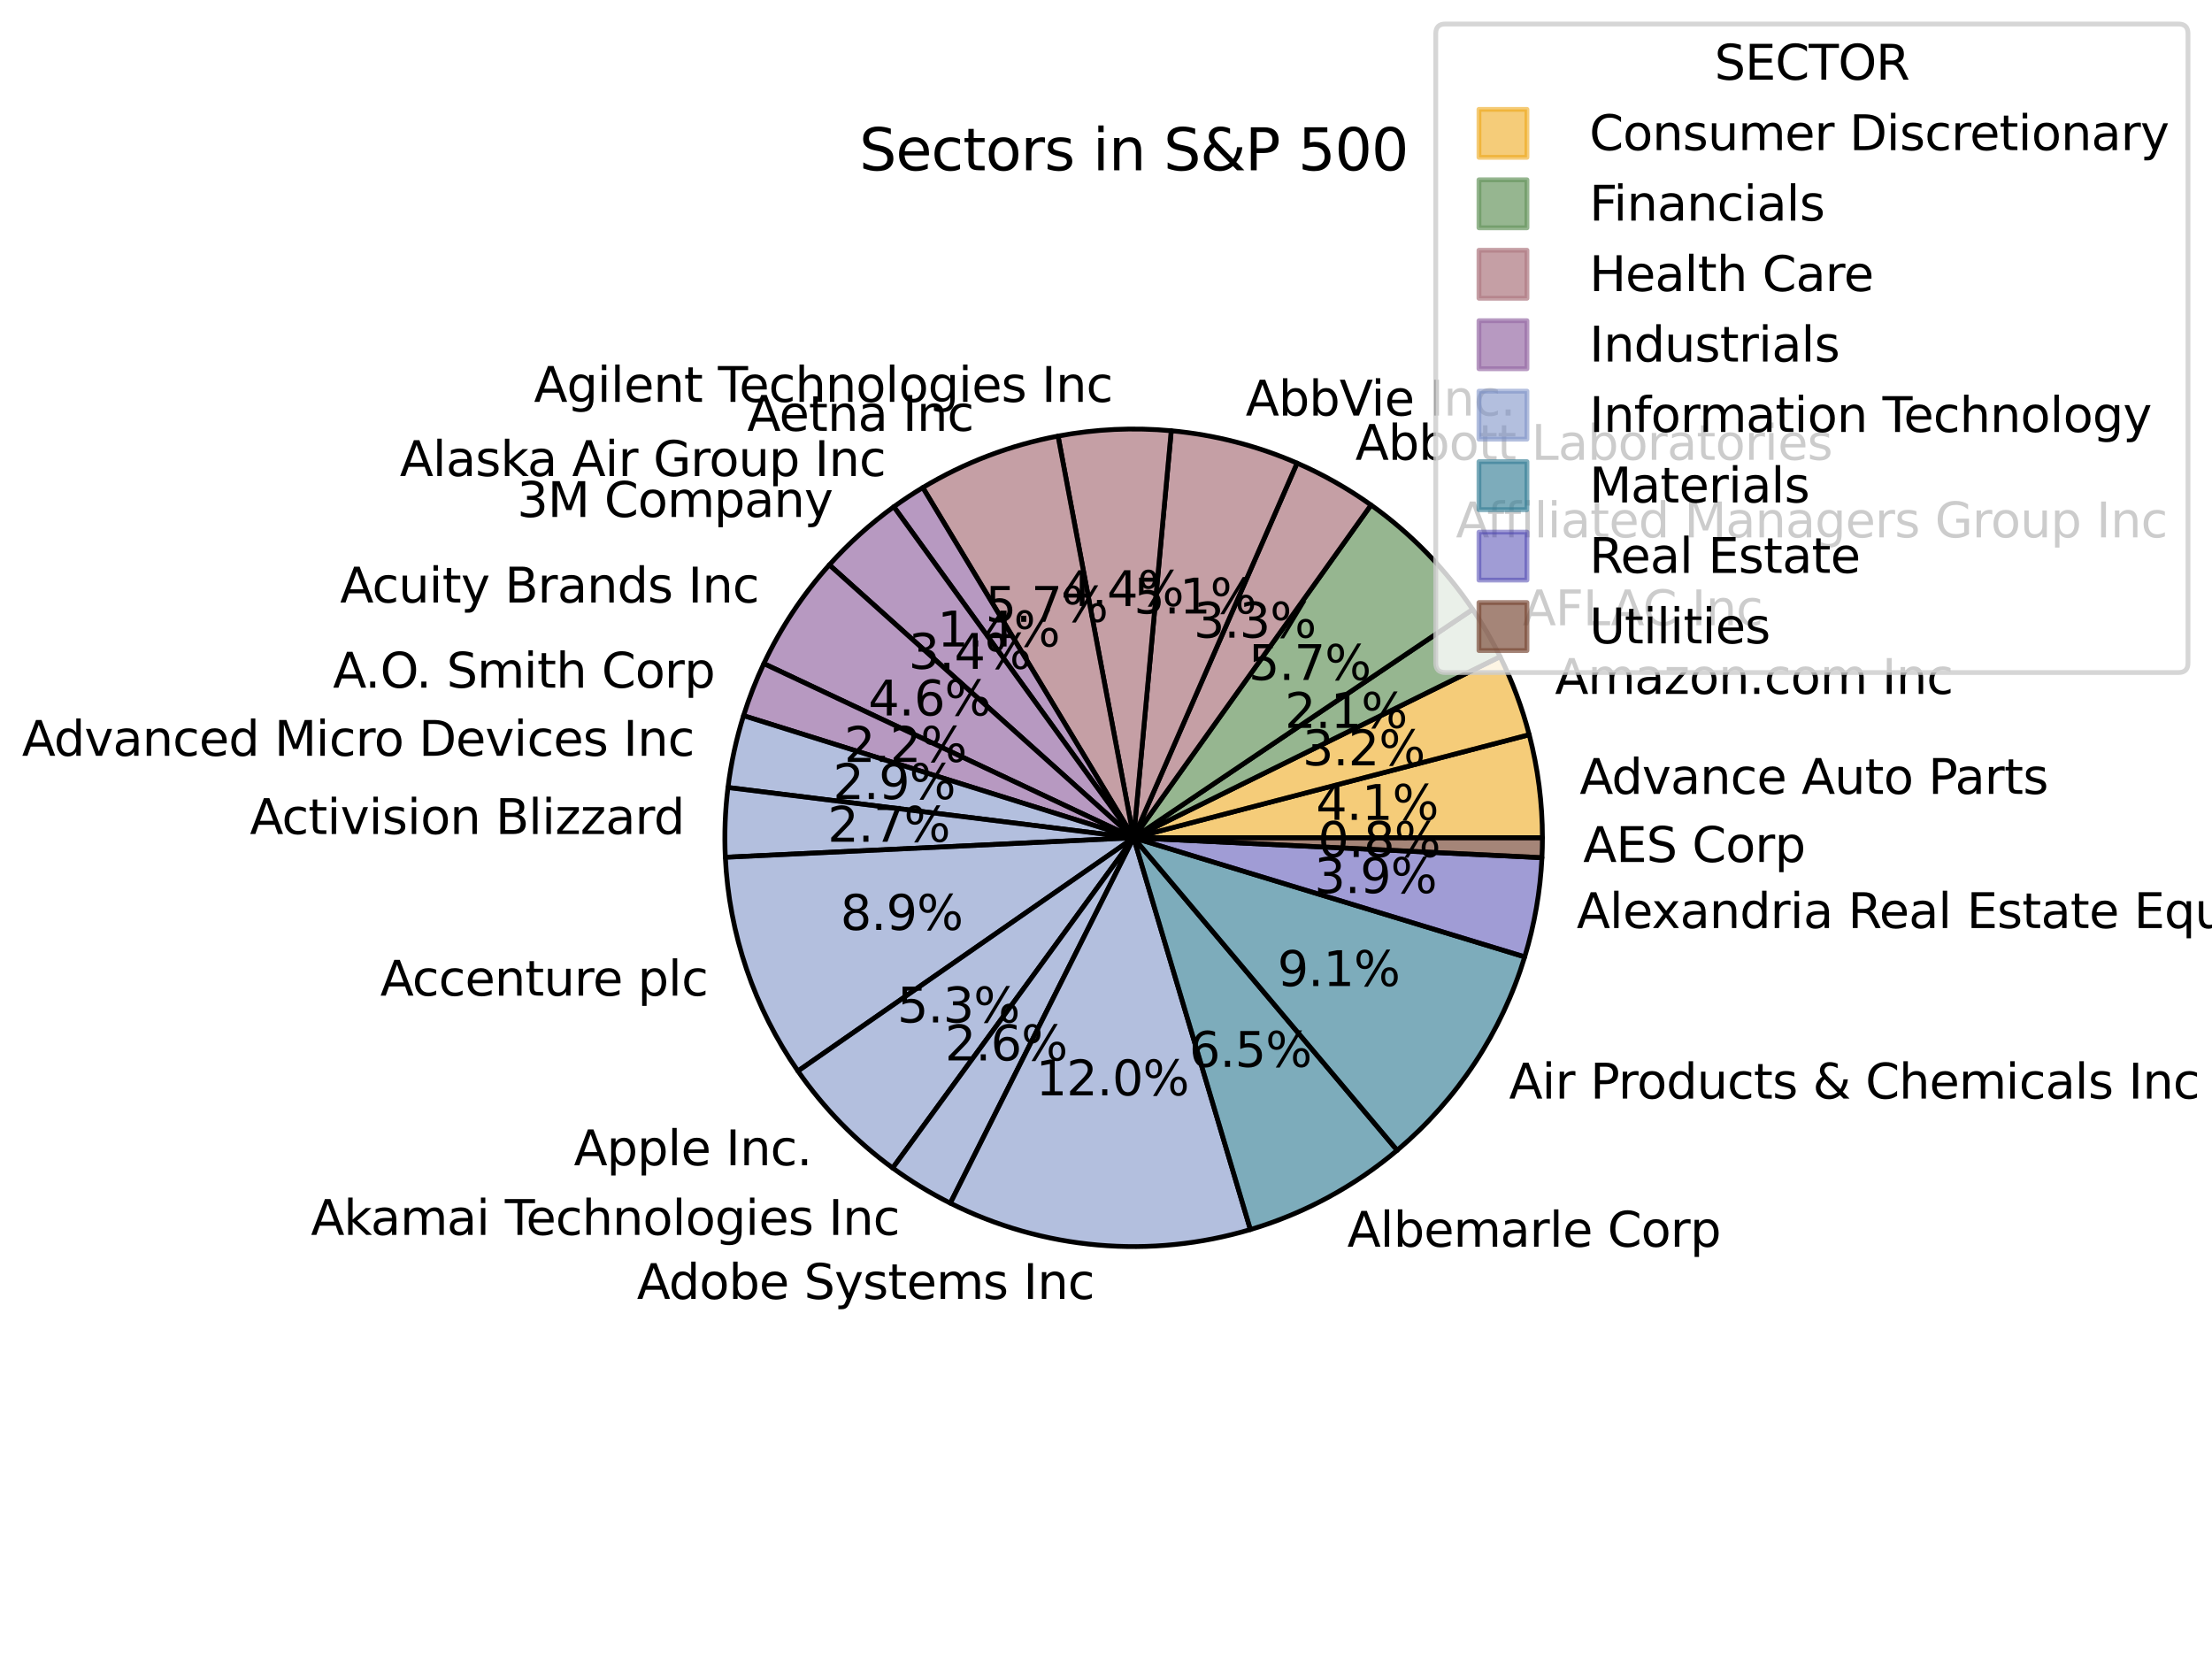 <?xml version="1.0" encoding="utf-8" standalone="no"?>
<!DOCTYPE svg PUBLIC "-//W3C//DTD SVG 1.1//EN"
  "http://www.w3.org/Graphics/SVG/1.1/DTD/svg11.dtd">
<svg xmlns:xlink="http://www.w3.org/1999/xlink" width="460.8pt" height="345.6pt" viewBox="0 0 460.8 345.6" xmlns="http://www.w3.org/2000/svg" version="1.1">
 <defs>
  <style type="text/css">*{stroke-linejoin: round; stroke-linecap: butt}</style>
 </defs>
 <g id="figure_1">
  <g id="patch_1">
   <path d="M 0 345.6 
L 460.8 345.6 
L 460.8 0 
L 0 0 
z
" style="fill: #ffffff"/>
  </g>
  <g id="axes_1">
   <g id="patch_2">
    <path d="M 321.316 174.528 
C 321.316 170.909 321.085 167.293 320.625 163.703 
C 320.165 160.113 319.476 156.556 318.564 153.053 
L 236.16 174.528 
L 321.316 174.528 
z
" style="fill: #eda109; fill-opacity: 0.542; stroke: #000000; stroke-linejoin: miter"/>
   </g>
   <g id="patch_3">
    <path d="M 318.564 153.053 
C 317.833 150.249 316.959 147.484 315.947 144.769 
C 314.934 142.053 313.783 139.392 312.499 136.794 
L 236.16 174.528 
L 318.564 153.053 
z
" style="fill: #eda109; fill-opacity: 0.542; stroke: #000000; stroke-linejoin: miter"/>
   </g>
   <g id="patch_4">
    <path d="M 312.499 136.794 
C 311.657 135.091 310.759 133.416 309.805 131.773 
C 308.851 130.13 307.842 128.52 306.781 126.944 
L 236.16 174.528 
L 312.499 136.794 
z
" style="fill: #65945d; fill-opacity: 0.681; stroke: #000000; stroke-linejoin: miter"/>
   </g>
   <g id="patch_5">
    <path d="M 306.781 126.944 
C 303.938 122.725 300.723 118.77 297.175 115.125 
C 293.626 111.48 289.758 108.161 285.617 105.206 
L 236.16 174.528 
L 306.781 126.944 
z
" style="fill: #65945d; fill-opacity: 0.681; stroke: #000000; stroke-linejoin: miter"/>
   </g>
   <g id="patch_6">
    <path d="M 285.617 105.206 
C 283.209 103.488 280.714 101.897 278.141 100.439 
C 275.568 98.981 272.92 97.658 270.209 96.476 
L 236.16 174.528 
L 285.617 105.206 
z
" style="fill: #b07d85; fill-opacity: 0.732; stroke: #000000; stroke-linejoin: miter"/>
   </g>
   <g id="patch_7">
    <path d="M 270.209 96.476 
C 266.055 94.663 261.762 93.185 257.372 92.056 
C 252.982 90.927 248.509 90.15 243.995 89.733 
L 236.16 174.528 
L 270.209 96.476 
z
" style="fill: #b07d85; fill-opacity: 0.732; stroke: #000000; stroke-linejoin: miter"/>
   </g>
   <g id="patch_8">
    <path d="M 243.995 89.733 
C 240.064 89.37 236.111 89.281 232.167 89.466 
C 228.223 89.651 224.297 90.11 220.416 90.84 
L 236.16 174.528 
L 243.995 89.733 
z
" style="fill: #b07d85; fill-opacity: 0.732; stroke: #000000; stroke-linejoin: miter"/>
   </g>
   <g id="patch_9">
    <path d="M 220.416 90.84 
C 215.448 91.775 210.573 93.15 205.848 94.95 
C 201.124 96.749 196.569 98.966 192.238 101.573 
L 236.16 174.528 
L 220.416 90.84 
z
" style="fill: #b07d85; fill-opacity: 0.732; stroke: #000000; stroke-linejoin: miter"/>
   </g>
   <g id="patch_10">
    <path d="M 192.238 101.573 
C 191.205 102.195 190.184 102.84 189.178 103.505 
C 188.172 104.171 187.18 104.858 186.202 105.566 
L 236.16 174.528 
L 192.238 101.573 
z
" style="fill: #976ca6; fill-opacity: 0.694; stroke: #000000; stroke-linejoin: miter"/>
   </g>
   <g id="patch_11">
    <path d="M 186.202 105.566 
C 183.756 107.338 181.405 109.24 179.161 111.262 
C 176.916 113.284 174.781 115.424 172.764 117.674 
L 236.16 174.528 
L 186.202 105.566 
z
" style="fill: #976ca6; fill-opacity: 0.694; stroke: #000000; stroke-linejoin: miter"/>
   </g>
   <g id="patch_12">
    <path d="M 172.764 117.674 
C 170.007 120.748 167.477 124.018 165.195 127.459 
C 162.913 130.899 160.884 134.502 159.124 138.237 
L 236.16 174.528 
L 172.764 117.674 
z
" style="fill: #976ca6; fill-opacity: 0.694; stroke: #000000; stroke-linejoin: miter"/>
   </g>
   <g id="patch_13">
    <path d="M 159.124 138.237 
C 158.297 139.994 157.53 141.778 156.824 143.587 
C 156.119 145.396 155.475 147.229 154.895 149.082 
L 236.16 174.528 
L 159.124 138.237 
z
" style="fill: #976ca6; fill-opacity: 0.694; stroke: #000000; stroke-linejoin: miter"/>
   </g>
   <g id="patch_14">
    <path d="M 154.895 149.082 
C 154.131 151.521 153.478 153.993 152.936 156.491 
C 152.395 158.989 151.966 161.509 151.652 164.046 
L 236.16 174.528 
L 154.895 149.082 
z
" style="fill: #7a8fc5; fill-opacity: 0.574; stroke: #000000; stroke-linejoin: miter"/>
   </g>
   <g id="patch_15">
    <path d="M 151.652 164.046 
C 151.353 166.455 151.157 168.877 151.065 171.303 
C 150.973 173.73 150.985 176.159 151.101 178.585 
L 236.16 174.528 
L 151.652 164.046 
z
" style="fill: #7a8fc5; fill-opacity: 0.574; stroke: #000000; stroke-linejoin: miter"/>
   </g>
   <g id="patch_16">
    <path d="M 151.101 178.585 
C 151.48 186.53 152.97 194.383 155.528 201.914 
C 158.086 209.446 161.687 216.582 166.225 223.114 
L 236.16 174.528 
L 151.101 178.585 
z
" style="fill: #7a8fc5; fill-opacity: 0.574; stroke: #000000; stroke-linejoin: miter"/>
   </g>
   <g id="patch_17">
    <path d="M 166.225 223.114 
C 168.924 226.999 171.943 230.653 175.249 234.037 
C 178.555 237.421 182.137 240.524 185.959 243.313 
L 236.16 174.528 
L 166.225 223.114 
z
" style="fill: #7a8fc5; fill-opacity: 0.574; stroke: #000000; stroke-linejoin: miter"/>
   </g>
   <g id="patch_18">
    <path d="M 185.959 243.313 
C 187.855 244.697 189.807 246.001 191.811 247.224 
C 193.815 248.446 195.868 249.585 197.966 250.638 
L 236.16 174.528 
L 185.959 243.313 
z
" style="fill: #7a8fc5; fill-opacity: 0.574; stroke: #000000; stroke-linejoin: miter"/>
   </g>
   <g id="patch_19">
    <path d="M 197.966 250.638 
C 207.567 255.456 217.994 258.414 228.695 259.356 
C 239.396 260.298 250.18 259.206 260.475 256.139 
L 236.16 174.528 
L 197.966 250.638 
z
" style="fill: #7a8fc5; fill-opacity: 0.574; stroke: #000000; stroke-linejoin: miter"/>
   </g>
   <g id="patch_20">
    <path d="M 260.475 256.139 
C 266.07 254.472 271.478 252.234 276.616 249.46 
C 281.753 246.687 286.591 243.392 291.054 239.629 
L 236.16 174.528 
L 260.475 256.139 
z
" style="fill: #357e95; fill-opacity: 0.642; stroke: #000000; stroke-linejoin: miter"/>
   </g>
   <g id="patch_21">
    <path d="M 291.054 239.629 
C 297.3 234.362 302.756 228.224 307.253 221.403 
C 311.751 214.582 315.243 207.149 317.623 199.333 
L 236.16 174.528 
L 291.054 239.629 
z
" style="fill: #357e95; fill-opacity: 0.642; stroke: #000000; stroke-linejoin: miter"/>
   </g>
   <g id="patch_22">
    <path d="M 317.623 199.333 
C 318.644 195.979 319.457 192.566 320.058 189.112 
C 320.658 185.659 321.045 182.171 321.215 178.67 
L 236.16 174.528 
L 317.623 199.333 
z
" style="fill: #4940ae; fill-opacity: 0.517; stroke: #000000; stroke-linejoin: miter"/>
   </g>
   <g id="patch_23">
    <path d="M 321.215 178.67 
C 321.249 177.98 321.274 177.29 321.291 176.599 
C 321.307 175.909 321.316 175.219 321.316 174.528 
L 236.16 174.528 
L 321.215 178.67 
z
" style="fill: #774734; fill-opacity: 0.662; stroke: #000000; stroke-linejoin: miter"/>
   </g>
   <g id="matplotlib.axis_1"/>
   <g id="matplotlib.axis_2"/>
   <g id="line2d_1"/>
   <g id="line2d_2"/>
   <g id="line2d_3"/>
   <g id="line2d_4"/>
   <g id="line2d_5"/>
   <g id="line2d_6"/>
   <g id="line2d_7"/>
   <g id="line2d_8"/>
   <g id="line2d_9"/>
   <g id="line2d_10"/>
   <g id="line2d_11"/>
   <g id="line2d_12"/>
   <g id="line2d_13"/>
   <g id="line2d_14"/>
   <g id="line2d_15"/>
   <g id="line2d_16"/>
   <g id="line2d_17"/>
   <g id="line2d_18"/>
   <g id="line2d_19"/>
   <g id="line2d_20"/>
   <g id="line2d_21"/>
   <g id="line2d_22"/>
   <g id="text_1">
    <!-- Advance Auto Parts -->
    <g transform="translate(329.071 165.38)scale(0.1 -0.1)">
     <defs>
      <path id="DejaVuSans-41" d="M 2188 4044 
L 1331 1722 
L 3047 1722 
L 2188 4044 
z
M 1831 4666 
L 2547 4666 
L 4325 0 
L 3669 0 
L 3244 1197 
L 1141 1197 
L 716 0 
L 50 0 
L 1831 4666 
z
" transform="scale(0.016)"/>
      <path id="DejaVuSans-64" d="M 2906 2969 
L 2906 4863 
L 3481 4863 
L 3481 0 
L 2906 0 
L 2906 525 
Q 2725 213 2448 61 
Q 2172 -91 1784 -91 
Q 1150 -91 751 415 
Q 353 922 353 1747 
Q 353 2572 751 3078 
Q 1150 3584 1784 3584 
Q 2172 3584 2448 3432 
Q 2725 3281 2906 2969 
z
M 947 1747 
Q 947 1113 1208 752 
Q 1469 391 1925 391 
Q 2381 391 2643 752 
Q 2906 1113 2906 1747 
Q 2906 2381 2643 2742 
Q 2381 3103 1925 3103 
Q 1469 3103 1208 2742 
Q 947 2381 947 1747 
z
" transform="scale(0.016)"/>
      <path id="DejaVuSans-76" d="M 191 3500 
L 800 3500 
L 1894 563 
L 2988 3500 
L 3597 3500 
L 2284 0 
L 1503 0 
L 191 3500 
z
" transform="scale(0.016)"/>
      <path id="DejaVuSans-61" d="M 2194 1759 
Q 1497 1759 1228 1600 
Q 959 1441 959 1056 
Q 959 750 1161 570 
Q 1363 391 1709 391 
Q 2188 391 2477 730 
Q 2766 1069 2766 1631 
L 2766 1759 
L 2194 1759 
z
M 3341 1997 
L 3341 0 
L 2766 0 
L 2766 531 
Q 2569 213 2275 61 
Q 1981 -91 1556 -91 
Q 1019 -91 701 211 
Q 384 513 384 1019 
Q 384 1609 779 1909 
Q 1175 2209 1959 2209 
L 2766 2209 
L 2766 2266 
Q 2766 2663 2505 2880 
Q 2244 3097 1772 3097 
Q 1472 3097 1187 3025 
Q 903 2953 641 2809 
L 641 3341 
Q 956 3463 1253 3523 
Q 1550 3584 1831 3584 
Q 2591 3584 2966 3190 
Q 3341 2797 3341 1997 
z
" transform="scale(0.016)"/>
      <path id="DejaVuSans-6e" d="M 3513 2113 
L 3513 0 
L 2938 0 
L 2938 2094 
Q 2938 2591 2744 2837 
Q 2550 3084 2163 3084 
Q 1697 3084 1428 2787 
Q 1159 2491 1159 1978 
L 1159 0 
L 581 0 
L 581 3500 
L 1159 3500 
L 1159 2956 
Q 1366 3272 1645 3428 
Q 1925 3584 2291 3584 
Q 2894 3584 3203 3211 
Q 3513 2838 3513 2113 
z
" transform="scale(0.016)"/>
      <path id="DejaVuSans-63" d="M 3122 3366 
L 3122 2828 
Q 2878 2963 2633 3030 
Q 2388 3097 2138 3097 
Q 1578 3097 1268 2742 
Q 959 2388 959 1747 
Q 959 1106 1268 751 
Q 1578 397 2138 397 
Q 2388 397 2633 464 
Q 2878 531 3122 666 
L 3122 134 
Q 2881 22 2623 -34 
Q 2366 -91 2075 -91 
Q 1284 -91 818 406 
Q 353 903 353 1747 
Q 353 2603 823 3093 
Q 1294 3584 2113 3584 
Q 2378 3584 2631 3529 
Q 2884 3475 3122 3366 
z
" transform="scale(0.016)"/>
      <path id="DejaVuSans-65" d="M 3597 1894 
L 3597 1613 
L 953 1613 
Q 991 1019 1311 708 
Q 1631 397 2203 397 
Q 2534 397 2845 478 
Q 3156 559 3463 722 
L 3463 178 
Q 3153 47 2828 -22 
Q 2503 -91 2169 -91 
Q 1331 -91 842 396 
Q 353 884 353 1716 
Q 353 2575 817 3079 
Q 1281 3584 2069 3584 
Q 2775 3584 3186 3129 
Q 3597 2675 3597 1894 
z
M 3022 2063 
Q 3016 2534 2758 2815 
Q 2500 3097 2075 3097 
Q 1594 3097 1305 2825 
Q 1016 2553 972 2059 
L 3022 2063 
z
" transform="scale(0.016)"/>
      <path id="DejaVuSans-20" transform="scale(0.016)"/>
      <path id="DejaVuSans-75" d="M 544 1381 
L 544 3500 
L 1119 3500 
L 1119 1403 
Q 1119 906 1312 657 
Q 1506 409 1894 409 
Q 2359 409 2629 706 
Q 2900 1003 2900 1516 
L 2900 3500 
L 3475 3500 
L 3475 0 
L 2900 0 
L 2900 538 
Q 2691 219 2414 64 
Q 2138 -91 1772 -91 
Q 1169 -91 856 284 
Q 544 659 544 1381 
z
M 1991 3584 
L 1991 3584 
z
" transform="scale(0.016)"/>
      <path id="DejaVuSans-74" d="M 1172 4494 
L 1172 3500 
L 2356 3500 
L 2356 3053 
L 1172 3053 
L 1172 1153 
Q 1172 725 1289 603 
Q 1406 481 1766 481 
L 2356 481 
L 2356 0 
L 1766 0 
Q 1100 0 847 248 
Q 594 497 594 1153 
L 594 3053 
L 172 3053 
L 172 3500 
L 594 3500 
L 594 4494 
L 1172 4494 
z
" transform="scale(0.016)"/>
      <path id="DejaVuSans-6f" d="M 1959 3097 
Q 1497 3097 1228 2736 
Q 959 2375 959 1747 
Q 959 1119 1226 758 
Q 1494 397 1959 397 
Q 2419 397 2687 759 
Q 2956 1122 2956 1747 
Q 2956 2369 2687 2733 
Q 2419 3097 1959 3097 
z
M 1959 3584 
Q 2709 3584 3137 3096 
Q 3566 2609 3566 1747 
Q 3566 888 3137 398 
Q 2709 -91 1959 -91 
Q 1206 -91 779 398 
Q 353 888 353 1747 
Q 353 2609 779 3096 
Q 1206 3584 1959 3584 
z
" transform="scale(0.016)"/>
      <path id="DejaVuSans-50" d="M 1259 4147 
L 1259 2394 
L 2053 2394 
Q 2494 2394 2734 2622 
Q 2975 2850 2975 3272 
Q 2975 3691 2734 3919 
Q 2494 4147 2053 4147 
L 1259 4147 
z
M 628 4666 
L 2053 4666 
Q 2838 4666 3239 4311 
Q 3641 3956 3641 3272 
Q 3641 2581 3239 2228 
Q 2838 1875 2053 1875 
L 1259 1875 
L 1259 0 
L 628 0 
L 628 4666 
z
" transform="scale(0.016)"/>
      <path id="DejaVuSans-72" d="M 2631 2963 
Q 2534 3019 2420 3045 
Q 2306 3072 2169 3072 
Q 1681 3072 1420 2755 
Q 1159 2438 1159 1844 
L 1159 0 
L 581 0 
L 581 3500 
L 1159 3500 
L 1159 2956 
Q 1341 3275 1631 3429 
Q 1922 3584 2338 3584 
Q 2397 3584 2469 3576 
Q 2541 3569 2628 3553 
L 2631 2963 
z
" transform="scale(0.016)"/>
      <path id="DejaVuSans-73" d="M 2834 3397 
L 2834 2853 
Q 2591 2978 2328 3040 
Q 2066 3103 1784 3103 
Q 1356 3103 1142 2972 
Q 928 2841 928 2578 
Q 928 2378 1081 2264 
Q 1234 2150 1697 2047 
L 1894 2003 
Q 2506 1872 2764 1633 
Q 3022 1394 3022 966 
Q 3022 478 2636 193 
Q 2250 -91 1575 -91 
Q 1294 -91 989 -36 
Q 684 19 347 128 
L 347 722 
Q 666 556 975 473 
Q 1284 391 1588 391 
Q 1994 391 2212 530 
Q 2431 669 2431 922 
Q 2431 1156 2273 1281 
Q 2116 1406 1581 1522 
L 1381 1569 
Q 847 1681 609 1914 
Q 372 2147 372 2553 
Q 372 3047 722 3315 
Q 1072 3584 1716 3584 
Q 2034 3584 2315 3537 
Q 2597 3491 2834 3397 
z
" transform="scale(0.016)"/>
     </defs>
     <use xlink:href="#DejaVuSans-41"/>
     <use xlink:href="#DejaVuSans-64" x="66.658"/>
     <use xlink:href="#DejaVuSans-76" x="130.135"/>
     <use xlink:href="#DejaVuSans-61" x="189.314"/>
     <use xlink:href="#DejaVuSans-6e" x="250.594"/>
     <use xlink:href="#DejaVuSans-63" x="313.973"/>
     <use xlink:href="#DejaVuSans-65" x="368.953"/>
     <use xlink:href="#DejaVuSans-20" x="430.477"/>
     <use xlink:href="#DejaVuSans-41" x="462.264"/>
     <use xlink:href="#DejaVuSans-75" x="530.672"/>
     <use xlink:href="#DejaVuSans-74" x="594.051"/>
     <use xlink:href="#DejaVuSans-6f" x="633.26"/>
     <use xlink:href="#DejaVuSans-20" x="694.441"/>
     <use xlink:href="#DejaVuSans-50" x="726.229"/>
     <use xlink:href="#DejaVuSans-61" x="782.031"/>
     <use xlink:href="#DejaVuSans-72" x="843.311"/>
     <use xlink:href="#DejaVuSans-74" x="884.424"/>
     <use xlink:href="#DejaVuSans-73" x="923.633"/>
    </g>
   </g>
   <g id="text_2">
    <!-- 4.1% -->
    <g transform="translate(274.137 170.792)scale(0.1 -0.1)">
     <defs>
      <path id="DejaVuSans-34" d="M 2419 4116 
L 825 1625 
L 2419 1625 
L 2419 4116 
z
M 2253 4666 
L 3047 4666 
L 3047 1625 
L 3713 1625 
L 3713 1100 
L 3047 1100 
L 3047 0 
L 2419 0 
L 2419 1100 
L 313 1100 
L 313 1709 
L 2253 4666 
z
" transform="scale(0.016)"/>
      <path id="DejaVuSans-2e" d="M 684 794 
L 1344 794 
L 1344 0 
L 684 0 
L 684 794 
z
" transform="scale(0.016)"/>
      <path id="DejaVuSans-31" d="M 794 531 
L 1825 531 
L 1825 4091 
L 703 3866 
L 703 4441 
L 1819 4666 
L 2450 4666 
L 2450 531 
L 3481 531 
L 3481 0 
L 794 0 
L 794 531 
z
" transform="scale(0.016)"/>
      <path id="DejaVuSans-25" d="M 4653 2053 
Q 4381 2053 4226 1822 
Q 4072 1591 4072 1178 
Q 4072 772 4226 539 
Q 4381 306 4653 306 
Q 4919 306 5073 539 
Q 5228 772 5228 1178 
Q 5228 1588 5073 1820 
Q 4919 2053 4653 2053 
z
M 4653 2450 
Q 5147 2450 5437 2106 
Q 5728 1763 5728 1178 
Q 5728 594 5436 251 
Q 5144 -91 4653 -91 
Q 4153 -91 3862 251 
Q 3572 594 3572 1178 
Q 3572 1766 3864 2108 
Q 4156 2450 4653 2450 
z
M 1428 4353 
Q 1159 4353 1004 4120 
Q 850 3888 850 3481 
Q 850 3069 1003 2837 
Q 1156 2606 1428 2606 
Q 1700 2606 1854 2837 
Q 2009 3069 2009 3481 
Q 2009 3884 1853 4118 
Q 1697 4353 1428 4353 
z
M 4250 4750 
L 4750 4750 
L 1831 -91 
L 1331 -91 
L 4250 4750 
z
M 1428 4750 
Q 1922 4750 2215 4408 
Q 2509 4066 2509 3481 
Q 2509 2891 2217 2550 
Q 1925 2209 1428 2209 
Q 931 2209 642 2551 
Q 353 2894 353 3481 
Q 353 4063 643 4406 
Q 934 4750 1428 4750 
z
" transform="scale(0.016)"/>
     </defs>
     <use xlink:href="#DejaVuSans-34"/>
     <use xlink:href="#DejaVuSans-2e" x="63.623"/>
     <use xlink:href="#DejaVuSans-31" x="95.41"/>
     <use xlink:href="#DejaVuSans-25" x="159.033"/>
    </g>
   </g>
   <g id="text_3">
    <!-- Amazon.com Inc -->
    <g transform="translate(323.925 144.552)scale(0.1 -0.1)">
     <defs>
      <path id="DejaVuSans-6d" d="M 3328 2828 
Q 3544 3216 3844 3400 
Q 4144 3584 4550 3584 
Q 5097 3584 5394 3201 
Q 5691 2819 5691 2113 
L 5691 0 
L 5113 0 
L 5113 2094 
Q 5113 2597 4934 2840 
Q 4756 3084 4391 3084 
Q 3944 3084 3684 2787 
Q 3425 2491 3425 1978 
L 3425 0 
L 2847 0 
L 2847 2094 
Q 2847 2600 2669 2842 
Q 2491 3084 2119 3084 
Q 1678 3084 1418 2786 
Q 1159 2488 1159 1978 
L 1159 0 
L 581 0 
L 581 3500 
L 1159 3500 
L 1159 2956 
Q 1356 3278 1631 3431 
Q 1906 3584 2284 3584 
Q 2666 3584 2933 3390 
Q 3200 3197 3328 2828 
z
" transform="scale(0.016)"/>
      <path id="DejaVuSans-7a" d="M 353 3500 
L 3084 3500 
L 3084 2975 
L 922 459 
L 3084 459 
L 3084 0 
L 275 0 
L 275 525 
L 2438 3041 
L 353 3041 
L 353 3500 
z
" transform="scale(0.016)"/>
      <path id="DejaVuSans-49" d="M 628 4666 
L 1259 4666 
L 1259 0 
L 628 0 
L 628 4666 
z
" transform="scale(0.016)"/>
     </defs>
     <use xlink:href="#DejaVuSans-41"/>
     <use xlink:href="#DejaVuSans-6d" x="68.408"/>
     <use xlink:href="#DejaVuSans-61" x="165.82"/>
     <use xlink:href="#DejaVuSans-7a" x="227.1"/>
     <use xlink:href="#DejaVuSans-6f" x="279.59"/>
     <use xlink:href="#DejaVuSans-6e" x="340.771"/>
     <use xlink:href="#DejaVuSans-2e" x="404.15"/>
     <use xlink:href="#DejaVuSans-63" x="435.938"/>
     <use xlink:href="#DejaVuSans-6f" x="490.918"/>
     <use xlink:href="#DejaVuSans-6d" x="552.1"/>
     <use xlink:href="#DejaVuSans-20" x="649.512"/>
     <use xlink:href="#DejaVuSans-49" x="681.299"/>
     <use xlink:href="#DejaVuSans-6e" x="710.791"/>
     <use xlink:href="#DejaVuSans-63" x="774.17"/>
    </g>
   </g>
   <g id="text_4">
    <!-- 3.2% -->
    <g transform="translate(271.33 159.432)scale(0.1 -0.1)">
     <defs>
      <path id="DejaVuSans-33" d="M 2597 2516 
Q 3050 2419 3304 2112 
Q 3559 1806 3559 1356 
Q 3559 666 3084 287 
Q 2609 -91 1734 -91 
Q 1441 -91 1130 -33 
Q 819 25 488 141 
L 488 750 
Q 750 597 1062 519 
Q 1375 441 1716 441 
Q 2309 441 2620 675 
Q 2931 909 2931 1356 
Q 2931 1769 2642 2001 
Q 2353 2234 1838 2234 
L 1294 2234 
L 1294 2753 
L 1863 2753 
Q 2328 2753 2575 2939 
Q 2822 3125 2822 3475 
Q 2822 3834 2567 4026 
Q 2313 4219 1838 4219 
Q 1578 4219 1281 4162 
Q 984 4106 628 3988 
L 628 4550 
Q 988 4650 1302 4700 
Q 1616 4750 1894 4750 
Q 2613 4750 3031 4423 
Q 3450 4097 3450 3541 
Q 3450 3153 3228 2886 
Q 3006 2619 2597 2516 
z
" transform="scale(0.016)"/>
      <path id="DejaVuSans-32" d="M 1228 531 
L 3431 531 
L 3431 0 
L 469 0 
L 469 531 
Q 828 903 1448 1529 
Q 2069 2156 2228 2338 
Q 2531 2678 2651 2914 
Q 2772 3150 2772 3378 
Q 2772 3750 2511 3984 
Q 2250 4219 1831 4219 
Q 1534 4219 1204 4116 
Q 875 4013 500 3803 
L 500 4441 
Q 881 4594 1212 4672 
Q 1544 4750 1819 4750 
Q 2544 4750 2975 4387 
Q 3406 4025 3406 3419 
Q 3406 3131 3298 2873 
Q 3191 2616 2906 2266 
Q 2828 2175 2409 1742 
Q 1991 1309 1228 531 
z
" transform="scale(0.016)"/>
     </defs>
     <use xlink:href="#DejaVuSans-33"/>
     <use xlink:href="#DejaVuSans-2e" x="63.623"/>
     <use xlink:href="#DejaVuSans-32" x="95.41"/>
     <use xlink:href="#DejaVuSans-25" x="159.033"/>
    </g>
   </g>
   <g id="text_5">
    <!-- AFLAC Inc -->
    <g transform="translate(317.169 130.257)scale(0.1 -0.1)">
     <defs>
      <path id="DejaVuSans-46" d="M 628 4666 
L 3309 4666 
L 3309 4134 
L 1259 4134 
L 1259 2759 
L 3109 2759 
L 3109 2228 
L 1259 2228 
L 1259 0 
L 628 0 
L 628 4666 
z
" transform="scale(0.016)"/>
      <path id="DejaVuSans-4c" d="M 628 4666 
L 1259 4666 
L 1259 531 
L 3531 531 
L 3531 0 
L 628 0 
L 628 4666 
z
" transform="scale(0.016)"/>
      <path id="DejaVuSans-43" d="M 4122 4306 
L 4122 3641 
Q 3803 3938 3442 4084 
Q 3081 4231 2675 4231 
Q 1875 4231 1450 3742 
Q 1025 3253 1025 2328 
Q 1025 1406 1450 917 
Q 1875 428 2675 428 
Q 3081 428 3442 575 
Q 3803 722 4122 1019 
L 4122 359 
Q 3791 134 3420 21 
Q 3050 -91 2638 -91 
Q 1578 -91 968 557 
Q 359 1206 359 2328 
Q 359 3453 968 4101 
Q 1578 4750 2638 4750 
Q 3056 4750 3426 4639 
Q 3797 4528 4122 4306 
z
" transform="scale(0.016)"/>
     </defs>
     <use xlink:href="#DejaVuSans-41"/>
     <use xlink:href="#DejaVuSans-46" x="68.408"/>
     <use xlink:href="#DejaVuSans-4c" x="125.928"/>
     <use xlink:href="#DejaVuSans-41" x="183.891"/>
     <use xlink:href="#DejaVuSans-43" x="250.549"/>
     <use xlink:href="#DejaVuSans-20" x="320.373"/>
     <use xlink:href="#DejaVuSans-49" x="352.16"/>
     <use xlink:href="#DejaVuSans-6e" x="381.652"/>
     <use xlink:href="#DejaVuSans-63" x="445.031"/>
    </g>
   </g>
   <g id="text_6">
    <!-- 2.1% -->
    <g transform="translate(267.644 151.635)scale(0.1 -0.1)">
     <use xlink:href="#DejaVuSans-32"/>
     <use xlink:href="#DejaVuSans-2e" x="63.623"/>
     <use xlink:href="#DejaVuSans-31" x="95.41"/>
     <use xlink:href="#DejaVuSans-25" x="159.033"/>
    </g>
   </g>
   <g id="text_7">
    <!-- Affiliated Managers Group Inc -->
    <g transform="translate(303.276 111.944)scale(0.1 -0.1)">
     <defs>
      <path id="DejaVuSans-66" d="M 2375 4863 
L 2375 4384 
L 1825 4384 
Q 1516 4384 1395 4259 
Q 1275 4134 1275 3809 
L 1275 3500 
L 2222 3500 
L 2222 3053 
L 1275 3053 
L 1275 0 
L 697 0 
L 697 3053 
L 147 3053 
L 147 3500 
L 697 3500 
L 697 3744 
Q 697 4328 969 4595 
Q 1241 4863 1831 4863 
L 2375 4863 
z
" transform="scale(0.016)"/>
      <path id="DejaVuSans-69" d="M 603 3500 
L 1178 3500 
L 1178 0 
L 603 0 
L 603 3500 
z
M 603 4863 
L 1178 4863 
L 1178 4134 
L 603 4134 
L 603 4863 
z
" transform="scale(0.016)"/>
      <path id="DejaVuSans-6c" d="M 603 4863 
L 1178 4863 
L 1178 0 
L 603 0 
L 603 4863 
z
" transform="scale(0.016)"/>
      <path id="DejaVuSans-4d" d="M 628 4666 
L 1569 4666 
L 2759 1491 
L 3956 4666 
L 4897 4666 
L 4897 0 
L 4281 0 
L 4281 4097 
L 3078 897 
L 2444 897 
L 1241 4097 
L 1241 0 
L 628 0 
L 628 4666 
z
" transform="scale(0.016)"/>
      <path id="DejaVuSans-67" d="M 2906 1791 
Q 2906 2416 2648 2759 
Q 2391 3103 1925 3103 
Q 1463 3103 1205 2759 
Q 947 2416 947 1791 
Q 947 1169 1205 825 
Q 1463 481 1925 481 
Q 2391 481 2648 825 
Q 2906 1169 2906 1791 
z
M 3481 434 
Q 3481 -459 3084 -895 
Q 2688 -1331 1869 -1331 
Q 1566 -1331 1297 -1286 
Q 1028 -1241 775 -1147 
L 775 -588 
Q 1028 -725 1275 -790 
Q 1522 -856 1778 -856 
Q 2344 -856 2625 -561 
Q 2906 -266 2906 331 
L 2906 616 
Q 2728 306 2450 153 
Q 2172 0 1784 0 
Q 1141 0 747 490 
Q 353 981 353 1791 
Q 353 2603 747 3093 
Q 1141 3584 1784 3584 
Q 2172 3584 2450 3431 
Q 2728 3278 2906 2969 
L 2906 3500 
L 3481 3500 
L 3481 434 
z
" transform="scale(0.016)"/>
      <path id="DejaVuSans-47" d="M 3809 666 
L 3809 1919 
L 2778 1919 
L 2778 2438 
L 4434 2438 
L 4434 434 
Q 4069 175 3628 42 
Q 3188 -91 2688 -91 
Q 1594 -91 976 548 
Q 359 1188 359 2328 
Q 359 3472 976 4111 
Q 1594 4750 2688 4750 
Q 3144 4750 3555 4637 
Q 3966 4525 4313 4306 
L 4313 3634 
Q 3963 3931 3569 4081 
Q 3175 4231 2741 4231 
Q 1884 4231 1454 3753 
Q 1025 3275 1025 2328 
Q 1025 1384 1454 906 
Q 1884 428 2741 428 
Q 3075 428 3337 486 
Q 3600 544 3809 666 
z
" transform="scale(0.016)"/>
      <path id="DejaVuSans-70" d="M 1159 525 
L 1159 -1331 
L 581 -1331 
L 581 3500 
L 1159 3500 
L 1159 2969 
Q 1341 3281 1617 3432 
Q 1894 3584 2278 3584 
Q 2916 3584 3314 3078 
Q 3713 2572 3713 1747 
Q 3713 922 3314 415 
Q 2916 -91 2278 -91 
Q 1894 -91 1617 61 
Q 1341 213 1159 525 
z
M 3116 1747 
Q 3116 2381 2855 2742 
Q 2594 3103 2138 3103 
Q 1681 3103 1420 2742 
Q 1159 2381 1159 1747 
Q 1159 1113 1420 752 
Q 1681 391 2138 391 
Q 2594 391 2855 752 
Q 3116 1113 3116 1747 
z
" transform="scale(0.016)"/>
     </defs>
     <use xlink:href="#DejaVuSans-41"/>
     <use xlink:href="#DejaVuSans-66" x="64.783"/>
     <use xlink:href="#DejaVuSans-66" x="99.988"/>
     <use xlink:href="#DejaVuSans-69" x="135.193"/>
     <use xlink:href="#DejaVuSans-6c" x="162.977"/>
     <use xlink:href="#DejaVuSans-69" x="190.76"/>
     <use xlink:href="#DejaVuSans-61" x="218.543"/>
     <use xlink:href="#DejaVuSans-74" x="279.822"/>
     <use xlink:href="#DejaVuSans-65" x="319.031"/>
     <use xlink:href="#DejaVuSans-64" x="380.555"/>
     <use xlink:href="#DejaVuSans-20" x="444.031"/>
     <use xlink:href="#DejaVuSans-4d" x="475.818"/>
     <use xlink:href="#DejaVuSans-61" x="562.098"/>
     <use xlink:href="#DejaVuSans-6e" x="623.377"/>
     <use xlink:href="#DejaVuSans-61" x="686.756"/>
     <use xlink:href="#DejaVuSans-67" x="748.035"/>
     <use xlink:href="#DejaVuSans-65" x="811.512"/>
     <use xlink:href="#DejaVuSans-72" x="873.035"/>
     <use xlink:href="#DejaVuSans-73" x="914.148"/>
     <use xlink:href="#DejaVuSans-20" x="966.248"/>
     <use xlink:href="#DejaVuSans-47" x="998.035"/>
     <use xlink:href="#DejaVuSans-72" x="1075.525"/>
     <use xlink:href="#DejaVuSans-6f" x="1114.389"/>
     <use xlink:href="#DejaVuSans-75" x="1175.57"/>
     <use xlink:href="#DejaVuSans-70" x="1238.949"/>
     <use xlink:href="#DejaVuSans-20" x="1302.426"/>
     <use xlink:href="#DejaVuSans-49" x="1334.213"/>
     <use xlink:href="#DejaVuSans-6e" x="1363.705"/>
     <use xlink:href="#DejaVuSans-63" x="1427.084"/>
    </g>
   </g>
   <g id="text_8">
    <!-- 5.7% -->
    <g transform="translate(260.067 141.646)scale(0.1 -0.1)">
     <defs>
      <path id="DejaVuSans-35" d="M 691 4666 
L 3169 4666 
L 3169 4134 
L 1269 4134 
L 1269 2991 
Q 1406 3038 1543 3061 
Q 1681 3084 1819 3084 
Q 2600 3084 3056 2656 
Q 3513 2228 3513 1497 
Q 3513 744 3044 326 
Q 2575 -91 1722 -91 
Q 1428 -91 1123 -41 
Q 819 9 494 109 
L 494 744 
Q 775 591 1075 516 
Q 1375 441 1709 441 
Q 2250 441 2565 725 
Q 2881 1009 2881 1497 
Q 2881 1984 2565 2268 
Q 2250 2553 1709 2553 
Q 1456 2553 1204 2497 
Q 953 2441 691 2322 
L 691 4666 
z
" transform="scale(0.016)"/>
      <path id="DejaVuSans-37" d="M 525 4666 
L 3525 4666 
L 3525 4397 
L 1831 0 
L 1172 0 
L 2766 4134 
L 525 4134 
L 525 4666 
z
" transform="scale(0.016)"/>
     </defs>
     <use xlink:href="#DejaVuSans-35"/>
     <use xlink:href="#DejaVuSans-2e" x="63.623"/>
     <use xlink:href="#DejaVuSans-37" x="95.41"/>
     <use xlink:href="#DejaVuSans-25" x="159.033"/>
    </g>
   </g>
   <g id="text_9">
    <!-- Abbott Laboratories -->
    <g transform="translate(282.339 95.79)scale(0.1 -0.1)">
     <defs>
      <path id="DejaVuSans-62" d="M 3116 1747 
Q 3116 2381 2855 2742 
Q 2594 3103 2138 3103 
Q 1681 3103 1420 2742 
Q 1159 2381 1159 1747 
Q 1159 1113 1420 752 
Q 1681 391 2138 391 
Q 2594 391 2855 752 
Q 3116 1113 3116 1747 
z
M 1159 2969 
Q 1341 3281 1617 3432 
Q 1894 3584 2278 3584 
Q 2916 3584 3314 3078 
Q 3713 2572 3713 1747 
Q 3713 922 3314 415 
Q 2916 -91 2278 -91 
Q 1894 -91 1617 61 
Q 1341 213 1159 525 
L 1159 0 
L 581 0 
L 581 4863 
L 1159 4863 
L 1159 2969 
z
" transform="scale(0.016)"/>
     </defs>
     <use xlink:href="#DejaVuSans-41"/>
     <use xlink:href="#DejaVuSans-62" x="68.408"/>
     <use xlink:href="#DejaVuSans-62" x="131.885"/>
     <use xlink:href="#DejaVuSans-6f" x="195.361"/>
     <use xlink:href="#DejaVuSans-74" x="256.543"/>
     <use xlink:href="#DejaVuSans-74" x="295.752"/>
     <use xlink:href="#DejaVuSans-20" x="334.961"/>
     <use xlink:href="#DejaVuSans-4c" x="366.748"/>
     <use xlink:href="#DejaVuSans-61" x="422.461"/>
     <use xlink:href="#DejaVuSans-62" x="483.74"/>
     <use xlink:href="#DejaVuSans-6f" x="547.217"/>
     <use xlink:href="#DejaVuSans-72" x="608.398"/>
     <use xlink:href="#DejaVuSans-61" x="649.512"/>
     <use xlink:href="#DejaVuSans-74" x="710.791"/>
     <use xlink:href="#DejaVuSans-6f" x="750"/>
     <use xlink:href="#DejaVuSans-72" x="811.182"/>
     <use xlink:href="#DejaVuSans-69" x="852.295"/>
     <use xlink:href="#DejaVuSans-65" x="880.078"/>
     <use xlink:href="#DejaVuSans-73" x="941.602"/>
    </g>
   </g>
   <g id="text_10">
    <!-- 3.3% -->
    <g transform="translate(248.646 132.834)scale(0.1 -0.1)">
     <use xlink:href="#DejaVuSans-33"/>
     <use xlink:href="#DejaVuSans-2e" x="63.623"/>
     <use xlink:href="#DejaVuSans-33" x="95.41"/>
     <use xlink:href="#DejaVuSans-25" x="159.033"/>
    </g>
   </g>
   <g id="text_11">
    <!-- AbbVie Inc. -->
    <g transform="translate(259.493 86.569)scale(0.1 -0.1)">
     <defs>
      <path id="DejaVuSans-56" d="M 1831 0 
L 50 4666 
L 709 4666 
L 2188 738 
L 3669 4666 
L 4325 4666 
L 2547 0 
L 1831 0 
z
" transform="scale(0.016)"/>
     </defs>
     <use xlink:href="#DejaVuSans-41"/>
     <use xlink:href="#DejaVuSans-62" x="68.408"/>
     <use xlink:href="#DejaVuSans-62" x="131.885"/>
     <use xlink:href="#DejaVuSans-56" x="195.361"/>
     <use xlink:href="#DejaVuSans-69" x="261.52"/>
     <use xlink:href="#DejaVuSans-65" x="289.303"/>
     <use xlink:href="#DejaVuSans-20" x="350.826"/>
     <use xlink:href="#DejaVuSans-49" x="382.613"/>
     <use xlink:href="#DejaVuSans-6e" x="412.105"/>
     <use xlink:href="#DejaVuSans-63" x="475.484"/>
     <use xlink:href="#DejaVuSans-2e" x="530.465"/>
    </g>
   </g>
   <g id="text_12">
    <!-- 5.1% -->
    <g transform="translate(236.185 127.804)scale(0.1 -0.1)">
     <use xlink:href="#DejaVuSans-35"/>
     <use xlink:href="#DejaVuSans-2e" x="63.623"/>
     <use xlink:href="#DejaVuSans-31" x="95.41"/>
     <use xlink:href="#DejaVuSans-25" x="159.033"/>
    </g>
   </g>
   <g id="text_13">
    <!-- Agilent Technologies Inc -->
    <g transform="translate(111.23 83.719)scale(0.1 -0.1)">
     <defs>
      <path id="DejaVuSans-54" d="M -19 4666 
L 3928 4666 
L 3928 4134 
L 2272 4134 
L 2272 0 
L 1638 0 
L 1638 4134 
L -19 4134 
L -19 4666 
z
" transform="scale(0.016)"/>
      <path id="DejaVuSans-68" d="M 3513 2113 
L 3513 0 
L 2938 0 
L 2938 2094 
Q 2938 2591 2744 2837 
Q 2550 3084 2163 3084 
Q 1697 3084 1428 2787 
Q 1159 2491 1159 1978 
L 1159 0 
L 581 0 
L 581 4863 
L 1159 4863 
L 1159 2956 
Q 1366 3272 1645 3428 
Q 1925 3584 2291 3584 
Q 2894 3584 3203 3211 
Q 3513 2838 3513 2113 
z
" transform="scale(0.016)"/>
     </defs>
     <use xlink:href="#DejaVuSans-41"/>
     <use xlink:href="#DejaVuSans-67" x="68.408"/>
     <use xlink:href="#DejaVuSans-69" x="131.885"/>
     <use xlink:href="#DejaVuSans-6c" x="159.668"/>
     <use xlink:href="#DejaVuSans-65" x="187.451"/>
     <use xlink:href="#DejaVuSans-6e" x="248.975"/>
     <use xlink:href="#DejaVuSans-74" x="312.354"/>
     <use xlink:href="#DejaVuSans-20" x="351.562"/>
     <use xlink:href="#DejaVuSans-54" x="383.35"/>
     <use xlink:href="#DejaVuSans-65" x="427.434"/>
     <use xlink:href="#DejaVuSans-63" x="488.957"/>
     <use xlink:href="#DejaVuSans-68" x="543.938"/>
     <use xlink:href="#DejaVuSans-6e" x="607.316"/>
     <use xlink:href="#DejaVuSans-6f" x="670.695"/>
     <use xlink:href="#DejaVuSans-6c" x="731.877"/>
     <use xlink:href="#DejaVuSans-6f" x="759.66"/>
     <use xlink:href="#DejaVuSans-67" x="820.842"/>
     <use xlink:href="#DejaVuSans-69" x="884.318"/>
     <use xlink:href="#DejaVuSans-65" x="912.102"/>
     <use xlink:href="#DejaVuSans-73" x="973.625"/>
     <use xlink:href="#DejaVuSans-20" x="1025.725"/>
     <use xlink:href="#DejaVuSans-49" x="1057.512"/>
     <use xlink:href="#DejaVuSans-6e" x="1087.004"/>
     <use xlink:href="#DejaVuSans-63" x="1150.383"/>
    </g>
   </g>
   <g id="text_14">
    <!-- 4.4% -->
    <g transform="translate(221.062 126.25)scale(0.1 -0.1)">
     <use xlink:href="#DejaVuSans-34"/>
     <use xlink:href="#DejaVuSans-2e" x="63.623"/>
     <use xlink:href="#DejaVuSans-34" x="95.41"/>
     <use xlink:href="#DejaVuSans-25" x="159.033"/>
    </g>
   </g>
   <g id="text_15">
    <!-- Aetna Inc -->
    <g transform="translate(155.649 89.751)scale(0.1 -0.1)">
     <use xlink:href="#DejaVuSans-41"/>
     <use xlink:href="#DejaVuSans-65" x="66.658"/>
     <use xlink:href="#DejaVuSans-74" x="128.182"/>
     <use xlink:href="#DejaVuSans-6e" x="167.391"/>
     <use xlink:href="#DejaVuSans-61" x="230.77"/>
     <use xlink:href="#DejaVuSans-20" x="292.049"/>
     <use xlink:href="#DejaVuSans-49" x="323.836"/>
     <use xlink:href="#DejaVuSans-6e" x="353.328"/>
     <use xlink:href="#DejaVuSans-63" x="416.707"/>
    </g>
   </g>
   <g id="text_16">
    <!-- 5.7% -->
    <g transform="translate(205.271 129.54)scale(0.1 -0.1)">
     <use xlink:href="#DejaVuSans-35"/>
     <use xlink:href="#DejaVuSans-2e" x="63.623"/>
     <use xlink:href="#DejaVuSans-37" x="95.41"/>
     <use xlink:href="#DejaVuSans-25" x="159.033"/>
    </g>
   </g>
   <g id="text_17">
    <!-- Alaska Air Group Inc -->
    <g transform="translate(83.291 99.163)scale(0.1 -0.1)">
     <defs>
      <path id="DejaVuSans-6b" d="M 581 4863 
L 1159 4863 
L 1159 1991 
L 2875 3500 
L 3609 3500 
L 1753 1863 
L 3688 0 
L 2938 0 
L 1159 1709 
L 1159 0 
L 581 0 
L 581 4863 
z
" transform="scale(0.016)"/>
     </defs>
     <use xlink:href="#DejaVuSans-41"/>
     <use xlink:href="#DejaVuSans-6c" x="68.408"/>
     <use xlink:href="#DejaVuSans-61" x="96.191"/>
     <use xlink:href="#DejaVuSans-73" x="157.471"/>
     <use xlink:href="#DejaVuSans-6b" x="209.57"/>
     <use xlink:href="#DejaVuSans-61" x="265.73"/>
     <use xlink:href="#DejaVuSans-20" x="327.01"/>
     <use xlink:href="#DejaVuSans-41" x="358.797"/>
     <use xlink:href="#DejaVuSans-69" x="427.205"/>
     <use xlink:href="#DejaVuSans-72" x="454.988"/>
     <use xlink:href="#DejaVuSans-20" x="496.102"/>
     <use xlink:href="#DejaVuSans-47" x="527.889"/>
     <use xlink:href="#DejaVuSans-72" x="605.379"/>
     <use xlink:href="#DejaVuSans-6f" x="644.242"/>
     <use xlink:href="#DejaVuSans-75" x="705.424"/>
     <use xlink:href="#DejaVuSans-70" x="768.803"/>
     <use xlink:href="#DejaVuSans-20" x="832.279"/>
     <use xlink:href="#DejaVuSans-49" x="864.066"/>
     <use xlink:href="#DejaVuSans-6e" x="893.559"/>
     <use xlink:href="#DejaVuSans-63" x="956.938"/>
    </g>
   </g>
   <g id="text_18">
    <!-- 1.4% -->
    <g transform="translate(195.268 134.674)scale(0.1 -0.1)">
     <use xlink:href="#DejaVuSans-31"/>
     <use xlink:href="#DejaVuSans-2e" x="63.623"/>
     <use xlink:href="#DejaVuSans-34" x="95.41"/>
     <use xlink:href="#DejaVuSans-25" x="159.033"/>
    </g>
   </g>
   <g id="text_19">
    <!-- 3M Company -->
    <g transform="translate(107.717 107.695)scale(0.1 -0.1)">
     <defs>
      <path id="DejaVuSans-79" d="M 2059 -325 
Q 1816 -950 1584 -1140 
Q 1353 -1331 966 -1331 
L 506 -1331 
L 506 -850 
L 844 -850 
Q 1081 -850 1212 -737 
Q 1344 -625 1503 -206 
L 1606 56 
L 191 3500 
L 800 3500 
L 1894 763 
L 2988 3500 
L 3597 3500 
L 2059 -325 
z
" transform="scale(0.016)"/>
     </defs>
     <use xlink:href="#DejaVuSans-33"/>
     <use xlink:href="#DejaVuSans-4d" x="63.623"/>
     <use xlink:href="#DejaVuSans-20" x="149.902"/>
     <use xlink:href="#DejaVuSans-43" x="181.689"/>
     <use xlink:href="#DejaVuSans-6f" x="251.514"/>
     <use xlink:href="#DejaVuSans-6d" x="312.695"/>
     <use xlink:href="#DejaVuSans-70" x="410.107"/>
     <use xlink:href="#DejaVuSans-61" x="473.584"/>
     <use xlink:href="#DejaVuSans-6e" x="534.863"/>
     <use xlink:href="#DejaVuSans-79" x="598.242"/>
    </g>
   </g>
   <g id="text_20">
    <!-- 3.4% -->
    <g transform="translate(189.258 139.328)scale(0.1 -0.1)">
     <use xlink:href="#DejaVuSans-33"/>
     <use xlink:href="#DejaVuSans-2e" x="63.623"/>
     <use xlink:href="#DejaVuSans-34" x="95.41"/>
     <use xlink:href="#DejaVuSans-25" x="159.033"/>
    </g>
   </g>
   <g id="text_21">
    <!-- Acuity Brands Inc -->
    <g transform="translate(70.843 125.511)scale(0.1 -0.1)">
     <defs>
      <path id="DejaVuSans-42" d="M 1259 2228 
L 1259 519 
L 2272 519 
Q 2781 519 3026 730 
Q 3272 941 3272 1375 
Q 3272 1813 3026 2020 
Q 2781 2228 2272 2228 
L 1259 2228 
z
M 1259 4147 
L 1259 2741 
L 2194 2741 
Q 2656 2741 2882 2914 
Q 3109 3088 3109 3444 
Q 3109 3797 2882 3972 
Q 2656 4147 2194 4147 
L 1259 4147 
z
M 628 4666 
L 2241 4666 
Q 2963 4666 3353 4366 
Q 3744 4066 3744 3513 
Q 3744 3084 3544 2831 
Q 3344 2578 2956 2516 
Q 3422 2416 3680 2098 
Q 3938 1781 3938 1306 
Q 3938 681 3513 340 
Q 3088 0 2303 0 
L 628 0 
L 628 4666 
z
" transform="scale(0.016)"/>
     </defs>
     <use xlink:href="#DejaVuSans-41"/>
     <use xlink:href="#DejaVuSans-63" x="66.658"/>
     <use xlink:href="#DejaVuSans-75" x="121.639"/>
     <use xlink:href="#DejaVuSans-69" x="185.018"/>
     <use xlink:href="#DejaVuSans-74" x="212.801"/>
     <use xlink:href="#DejaVuSans-79" x="252.01"/>
     <use xlink:href="#DejaVuSans-20" x="311.189"/>
     <use xlink:href="#DejaVuSans-42" x="342.977"/>
     <use xlink:href="#DejaVuSans-72" x="411.58"/>
     <use xlink:href="#DejaVuSans-61" x="452.693"/>
     <use xlink:href="#DejaVuSans-6e" x="513.973"/>
     <use xlink:href="#DejaVuSans-64" x="577.352"/>
     <use xlink:href="#DejaVuSans-73" x="640.828"/>
     <use xlink:href="#DejaVuSans-20" x="692.928"/>
     <use xlink:href="#DejaVuSans-49" x="724.715"/>
     <use xlink:href="#DejaVuSans-6e" x="754.207"/>
     <use xlink:href="#DejaVuSans-63" x="817.586"/>
    </g>
   </g>
   <g id="text_22">
    <!-- 4.6% -->
    <g transform="translate(180.879 149.046)scale(0.1 -0.1)">
     <defs>
      <path id="DejaVuSans-36" d="M 2113 2584 
Q 1688 2584 1439 2293 
Q 1191 2003 1191 1497 
Q 1191 994 1439 701 
Q 1688 409 2113 409 
Q 2538 409 2786 701 
Q 3034 994 3034 1497 
Q 3034 2003 2786 2293 
Q 2538 2584 2113 2584 
z
M 3366 4563 
L 3366 3988 
Q 3128 4100 2886 4159 
Q 2644 4219 2406 4219 
Q 1781 4219 1451 3797 
Q 1122 3375 1075 2522 
Q 1259 2794 1537 2939 
Q 1816 3084 2150 3084 
Q 2853 3084 3261 2657 
Q 3669 2231 3669 1497 
Q 3669 778 3244 343 
Q 2819 -91 2113 -91 
Q 1303 -91 875 529 
Q 447 1150 447 2328 
Q 447 3434 972 4092 
Q 1497 4750 2381 4750 
Q 2619 4750 2861 4703 
Q 3103 4656 3366 4563 
z
" transform="scale(0.016)"/>
     </defs>
     <use xlink:href="#DejaVuSans-34"/>
     <use xlink:href="#DejaVuSans-2e" x="63.623"/>
     <use xlink:href="#DejaVuSans-36" x="95.41"/>
     <use xlink:href="#DejaVuSans-25" x="159.033"/>
    </g>
   </g>
   <g id="text_23">
    <!-- A.O. Smith Corp -->
    <g transform="translate(69.355 143.253)scale(0.1 -0.1)">
     <defs>
      <path id="DejaVuSans-4f" d="M 2522 4238 
Q 1834 4238 1429 3725 
Q 1025 3213 1025 2328 
Q 1025 1447 1429 934 
Q 1834 422 2522 422 
Q 3209 422 3611 934 
Q 4013 1447 4013 2328 
Q 4013 3213 3611 3725 
Q 3209 4238 2522 4238 
z
M 2522 4750 
Q 3503 4750 4090 4092 
Q 4678 3434 4678 2328 
Q 4678 1225 4090 567 
Q 3503 -91 2522 -91 
Q 1538 -91 948 565 
Q 359 1222 359 2328 
Q 359 3434 948 4092 
Q 1538 4750 2522 4750 
z
" transform="scale(0.016)"/>
      <path id="DejaVuSans-53" d="M 3425 4513 
L 3425 3897 
Q 3066 4069 2747 4153 
Q 2428 4238 2131 4238 
Q 1616 4238 1336 4038 
Q 1056 3838 1056 3469 
Q 1056 3159 1242 3001 
Q 1428 2844 1947 2747 
L 2328 2669 
Q 3034 2534 3370 2195 
Q 3706 1856 3706 1288 
Q 3706 609 3251 259 
Q 2797 -91 1919 -91 
Q 1588 -91 1214 -16 
Q 841 59 441 206 
L 441 856 
Q 825 641 1194 531 
Q 1563 422 1919 422 
Q 2459 422 2753 634 
Q 3047 847 3047 1241 
Q 3047 1584 2836 1778 
Q 2625 1972 2144 2069 
L 1759 2144 
Q 1053 2284 737 2584 
Q 422 2884 422 3419 
Q 422 4038 858 4394 
Q 1294 4750 2059 4750 
Q 2388 4750 2728 4690 
Q 3069 4631 3425 4513 
z
" transform="scale(0.016)"/>
     </defs>
     <use xlink:href="#DejaVuSans-41"/>
     <use xlink:href="#DejaVuSans-2e" x="66.658"/>
     <use xlink:href="#DejaVuSans-4f" x="98.445"/>
     <use xlink:href="#DejaVuSans-2e" x="173.156"/>
     <use xlink:href="#DejaVuSans-20" x="204.943"/>
     <use xlink:href="#DejaVuSans-53" x="236.73"/>
     <use xlink:href="#DejaVuSans-6d" x="300.207"/>
     <use xlink:href="#DejaVuSans-69" x="397.619"/>
     <use xlink:href="#DejaVuSans-74" x="425.402"/>
     <use xlink:href="#DejaVuSans-68" x="464.611"/>
     <use xlink:href="#DejaVuSans-20" x="527.99"/>
     <use xlink:href="#DejaVuSans-43" x="559.777"/>
     <use xlink:href="#DejaVuSans-6f" x="629.602"/>
     <use xlink:href="#DejaVuSans-72" x="690.783"/>
     <use xlink:href="#DejaVuSans-70" x="731.896"/>
    </g>
   </g>
   <g id="text_24">
    <!-- 2.2% -->
    <g transform="translate(175.856 158.723)scale(0.1 -0.1)">
     <use xlink:href="#DejaVuSans-32"/>
     <use xlink:href="#DejaVuSans-2e" x="63.623"/>
     <use xlink:href="#DejaVuSans-32" x="95.41"/>
     <use xlink:href="#DejaVuSans-25" x="159.033"/>
    </g>
   </g>
   <g id="text_25">
    <!-- Advanced Micro Devices Inc -->
    <g transform="translate(4.575 157.447)scale(0.1 -0.1)">
     <defs>
      <path id="DejaVuSans-44" d="M 1259 4147 
L 1259 519 
L 2022 519 
Q 2988 519 3436 956 
Q 3884 1394 3884 2338 
Q 3884 3275 3436 3711 
Q 2988 4147 2022 4147 
L 1259 4147 
z
M 628 4666 
L 1925 4666 
Q 3281 4666 3915 4102 
Q 4550 3538 4550 2338 
Q 4550 1131 3912 565 
Q 3275 0 1925 0 
L 628 0 
L 628 4666 
z
" transform="scale(0.016)"/>
     </defs>
     <use xlink:href="#DejaVuSans-41"/>
     <use xlink:href="#DejaVuSans-64" x="66.658"/>
     <use xlink:href="#DejaVuSans-76" x="130.135"/>
     <use xlink:href="#DejaVuSans-61" x="189.314"/>
     <use xlink:href="#DejaVuSans-6e" x="250.594"/>
     <use xlink:href="#DejaVuSans-63" x="313.973"/>
     <use xlink:href="#DejaVuSans-65" x="368.953"/>
     <use xlink:href="#DejaVuSans-64" x="430.477"/>
     <use xlink:href="#DejaVuSans-20" x="493.953"/>
     <use xlink:href="#DejaVuSans-4d" x="525.74"/>
     <use xlink:href="#DejaVuSans-69" x="612.02"/>
     <use xlink:href="#DejaVuSans-63" x="639.803"/>
     <use xlink:href="#DejaVuSans-72" x="694.783"/>
     <use xlink:href="#DejaVuSans-6f" x="733.646"/>
     <use xlink:href="#DejaVuSans-20" x="794.828"/>
     <use xlink:href="#DejaVuSans-44" x="826.615"/>
     <use xlink:href="#DejaVuSans-65" x="903.617"/>
     <use xlink:href="#DejaVuSans-76" x="965.141"/>
     <use xlink:href="#DejaVuSans-69" x="1024.32"/>
     <use xlink:href="#DejaVuSans-63" x="1052.104"/>
     <use xlink:href="#DejaVuSans-65" x="1107.084"/>
     <use xlink:href="#DejaVuSans-73" x="1168.607"/>
     <use xlink:href="#DejaVuSans-20" x="1220.707"/>
     <use xlink:href="#DejaVuSans-49" x="1252.494"/>
     <use xlink:href="#DejaVuSans-6e" x="1281.986"/>
     <use xlink:href="#DejaVuSans-63" x="1345.365"/>
    </g>
   </g>
   <g id="text_26">
    <!-- 2.9% -->
    <g transform="translate(173.523 166.465)scale(0.1 -0.1)">
     <defs>
      <path id="DejaVuSans-39" d="M 703 97 
L 703 672 
Q 941 559 1184 500 
Q 1428 441 1663 441 
Q 2288 441 2617 861 
Q 2947 1281 2994 2138 
Q 2813 1869 2534 1725 
Q 2256 1581 1919 1581 
Q 1219 1581 811 2004 
Q 403 2428 403 3163 
Q 403 3881 828 4315 
Q 1253 4750 1959 4750 
Q 2769 4750 3195 4129 
Q 3622 3509 3622 2328 
Q 3622 1225 3098 567 
Q 2575 -91 1691 -91 
Q 1453 -91 1209 -44 
Q 966 3 703 97 
z
M 1959 2075 
Q 2384 2075 2632 2365 
Q 2881 2656 2881 3163 
Q 2881 3666 2632 3958 
Q 2384 4250 1959 4250 
Q 1534 4250 1286 3958 
Q 1038 3666 1038 3163 
Q 1038 2656 1286 2365 
Q 1534 2075 1959 2075 
z
" transform="scale(0.016)"/>
     </defs>
     <use xlink:href="#DejaVuSans-32"/>
     <use xlink:href="#DejaVuSans-2e" x="63.623"/>
     <use xlink:href="#DejaVuSans-39" x="95.41"/>
     <use xlink:href="#DejaVuSans-25" x="159.033"/>
    </g>
   </g>
   <g id="text_27">
    <!-- Activision Blizzard -->
    <g transform="translate(52.048 173.74)scale(0.1 -0.1)">
     <use xlink:href="#DejaVuSans-41"/>
     <use xlink:href="#DejaVuSans-63" x="66.658"/>
     <use xlink:href="#DejaVuSans-74" x="121.639"/>
     <use xlink:href="#DejaVuSans-69" x="160.848"/>
     <use xlink:href="#DejaVuSans-76" x="188.631"/>
     <use xlink:href="#DejaVuSans-69" x="247.811"/>
     <use xlink:href="#DejaVuSans-73" x="275.594"/>
     <use xlink:href="#DejaVuSans-69" x="327.693"/>
     <use xlink:href="#DejaVuSans-6f" x="355.477"/>
     <use xlink:href="#DejaVuSans-6e" x="416.658"/>
     <use xlink:href="#DejaVuSans-20" x="480.037"/>
     <use xlink:href="#DejaVuSans-42" x="511.824"/>
     <use xlink:href="#DejaVuSans-6c" x="580.428"/>
     <use xlink:href="#DejaVuSans-69" x="608.211"/>
     <use xlink:href="#DejaVuSans-7a" x="635.994"/>
     <use xlink:href="#DejaVuSans-7a" x="688.484"/>
     <use xlink:href="#DejaVuSans-61" x="740.975"/>
     <use xlink:href="#DejaVuSans-72" x="802.254"/>
     <use xlink:href="#DejaVuSans-64" x="841.617"/>
    </g>
   </g>
   <g id="text_28">
    <!-- 2.7% -->
    <g transform="translate(172.401 175.353)scale(0.1 -0.1)">
     <use xlink:href="#DejaVuSans-32"/>
     <use xlink:href="#DejaVuSans-2e" x="63.623"/>
     <use xlink:href="#DejaVuSans-37" x="95.41"/>
     <use xlink:href="#DejaVuSans-25" x="159.033"/>
    </g>
   </g>
   <g id="text_29">
    <!-- Accenture plc -->
    <g transform="translate(79.212 207.412)scale(0.1 -0.1)">
     <use xlink:href="#DejaVuSans-41"/>
     <use xlink:href="#DejaVuSans-63" x="66.658"/>
     <use xlink:href="#DejaVuSans-63" x="121.639"/>
     <use xlink:href="#DejaVuSans-65" x="176.619"/>
     <use xlink:href="#DejaVuSans-6e" x="238.143"/>
     <use xlink:href="#DejaVuSans-74" x="301.521"/>
     <use xlink:href="#DejaVuSans-75" x="340.73"/>
     <use xlink:href="#DejaVuSans-72" x="404.109"/>
     <use xlink:href="#DejaVuSans-65" x="442.973"/>
     <use xlink:href="#DejaVuSans-20" x="504.496"/>
     <use xlink:href="#DejaVuSans-70" x="536.283"/>
     <use xlink:href="#DejaVuSans-6c" x="599.76"/>
     <use xlink:href="#DejaVuSans-63" x="627.543"/>
    </g>
   </g>
   <g id="text_30">
    <!-- 8.9% -->
    <g transform="translate(175.078 193.719)scale(0.1 -0.1)">
     <defs>
      <path id="DejaVuSans-38" d="M 2034 2216 
Q 1584 2216 1326 1975 
Q 1069 1734 1069 1313 
Q 1069 891 1326 650 
Q 1584 409 2034 409 
Q 2484 409 2743 651 
Q 3003 894 3003 1313 
Q 3003 1734 2745 1975 
Q 2488 2216 2034 2216 
z
M 1403 2484 
Q 997 2584 770 2862 
Q 544 3141 544 3541 
Q 544 4100 942 4425 
Q 1341 4750 2034 4750 
Q 2731 4750 3128 4425 
Q 3525 4100 3525 3541 
Q 3525 3141 3298 2862 
Q 3072 2584 2669 2484 
Q 3125 2378 3379 2068 
Q 3634 1759 3634 1313 
Q 3634 634 3220 271 
Q 2806 -91 2034 -91 
Q 1263 -91 848 271 
Q 434 634 434 1313 
Q 434 1759 690 2068 
Q 947 2378 1403 2484 
z
M 1172 3481 
Q 1172 3119 1398 2916 
Q 1625 2713 2034 2713 
Q 2441 2713 2670 2916 
Q 2900 3119 2900 3481 
Q 2900 3844 2670 4047 
Q 2441 4250 2034 4250 
Q 1625 4250 1398 4047 
Q 1172 3844 1172 3481 
z
" transform="scale(0.016)"/>
     </defs>
     <use xlink:href="#DejaVuSans-38"/>
     <use xlink:href="#DejaVuSans-2e" x="63.623"/>
     <use xlink:href="#DejaVuSans-39" x="95.41"/>
     <use xlink:href="#DejaVuSans-25" x="159.033"/>
    </g>
   </g>
   <g id="text_31">
    <!-- Apple Inc. -->
    <g transform="translate(119.547 242.747)scale(0.1 -0.1)">
     <use xlink:href="#DejaVuSans-41"/>
     <use xlink:href="#DejaVuSans-70" x="68.408"/>
     <use xlink:href="#DejaVuSans-70" x="131.885"/>
     <use xlink:href="#DejaVuSans-6c" x="195.361"/>
     <use xlink:href="#DejaVuSans-65" x="223.145"/>
     <use xlink:href="#DejaVuSans-20" x="284.668"/>
     <use xlink:href="#DejaVuSans-49" x="316.455"/>
     <use xlink:href="#DejaVuSans-6e" x="345.947"/>
     <use xlink:href="#DejaVuSans-63" x="409.326"/>
     <use xlink:href="#DejaVuSans-2e" x="464.307"/>
    </g>
   </g>
   <g id="text_32">
    <!-- 5.3% -->
    <g transform="translate(186.911 212.993)scale(0.1 -0.1)">
     <use xlink:href="#DejaVuSans-35"/>
     <use xlink:href="#DejaVuSans-2e" x="63.623"/>
     <use xlink:href="#DejaVuSans-33" x="95.41"/>
     <use xlink:href="#DejaVuSans-25" x="159.033"/>
    </g>
   </g>
   <g id="text_33">
    <!-- Akamai Technologies Inc -->
    <g transform="translate(64.764 257.253)scale(0.1 -0.1)">
     <use xlink:href="#DejaVuSans-41"/>
     <use xlink:href="#DejaVuSans-6b" x="68.408"/>
     <use xlink:href="#DejaVuSans-61" x="124.568"/>
     <use xlink:href="#DejaVuSans-6d" x="185.848"/>
     <use xlink:href="#DejaVuSans-61" x="283.26"/>
     <use xlink:href="#DejaVuSans-69" x="344.539"/>
     <use xlink:href="#DejaVuSans-20" x="372.322"/>
     <use xlink:href="#DejaVuSans-54" x="404.109"/>
     <use xlink:href="#DejaVuSans-65" x="448.193"/>
     <use xlink:href="#DejaVuSans-63" x="509.717"/>
     <use xlink:href="#DejaVuSans-68" x="564.697"/>
     <use xlink:href="#DejaVuSans-6e" x="628.076"/>
     <use xlink:href="#DejaVuSans-6f" x="691.455"/>
     <use xlink:href="#DejaVuSans-6c" x="752.637"/>
     <use xlink:href="#DejaVuSans-6f" x="780.42"/>
     <use xlink:href="#DejaVuSans-67" x="841.602"/>
     <use xlink:href="#DejaVuSans-69" x="905.078"/>
     <use xlink:href="#DejaVuSans-65" x="932.861"/>
     <use xlink:href="#DejaVuSans-73" x="994.385"/>
     <use xlink:href="#DejaVuSans-20" x="1046.484"/>
     <use xlink:href="#DejaVuSans-49" x="1078.271"/>
     <use xlink:href="#DejaVuSans-6e" x="1107.764"/>
     <use xlink:href="#DejaVuSans-63" x="1171.143"/>
    </g>
   </g>
   <g id="text_34">
    <!-- 2.6% -->
    <g transform="translate(196.848 220.905)scale(0.1 -0.1)">
     <use xlink:href="#DejaVuSans-32"/>
     <use xlink:href="#DejaVuSans-2e" x="63.623"/>
     <use xlink:href="#DejaVuSans-36" x="95.41"/>
     <use xlink:href="#DejaVuSans-25" x="159.033"/>
    </g>
   </g>
   <g id="text_35">
    <!-- Adobe Systems Inc -->
    <g transform="translate(132.672 270.598)scale(0.1 -0.1)">
     <use xlink:href="#DejaVuSans-41"/>
     <use xlink:href="#DejaVuSans-64" x="66.658"/>
     <use xlink:href="#DejaVuSans-6f" x="130.135"/>
     <use xlink:href="#DejaVuSans-62" x="191.316"/>
     <use xlink:href="#DejaVuSans-65" x="254.793"/>
     <use xlink:href="#DejaVuSans-20" x="316.316"/>
     <use xlink:href="#DejaVuSans-53" x="348.104"/>
     <use xlink:href="#DejaVuSans-79" x="411.58"/>
     <use xlink:href="#DejaVuSans-73" x="470.76"/>
     <use xlink:href="#DejaVuSans-74" x="522.859"/>
     <use xlink:href="#DejaVuSans-65" x="562.068"/>
     <use xlink:href="#DejaVuSans-6d" x="623.592"/>
     <use xlink:href="#DejaVuSans-73" x="721.004"/>
     <use xlink:href="#DejaVuSans-20" x="773.104"/>
     <use xlink:href="#DejaVuSans-49" x="804.891"/>
     <use xlink:href="#DejaVuSans-6e" x="834.383"/>
     <use xlink:href="#DejaVuSans-63" x="897.762"/>
    </g>
   </g>
   <g id="text_36">
    <!-- 12.0% -->
    <g transform="translate(215.798 228.184)scale(0.1 -0.1)">
     <defs>
      <path id="DejaVuSans-30" d="M 2034 4250 
Q 1547 4250 1301 3770 
Q 1056 3291 1056 2328 
Q 1056 1369 1301 889 
Q 1547 409 2034 409 
Q 2525 409 2770 889 
Q 3016 1369 3016 2328 
Q 3016 3291 2770 3770 
Q 2525 4250 2034 4250 
z
M 2034 4750 
Q 2819 4750 3233 4129 
Q 3647 3509 3647 2328 
Q 3647 1150 3233 529 
Q 2819 -91 2034 -91 
Q 1250 -91 836 529 
Q 422 1150 422 2328 
Q 422 3509 836 4129 
Q 1250 4750 2034 4750 
z
" transform="scale(0.016)"/>
     </defs>
     <use xlink:href="#DejaVuSans-31"/>
     <use xlink:href="#DejaVuSans-32" x="63.623"/>
     <use xlink:href="#DejaVuSans-2e" x="127.246"/>
     <use xlink:href="#DejaVuSans-30" x="159.033"/>
     <use xlink:href="#DejaVuSans-25" x="222.656"/>
    </g>
   </g>
   <g id="text_37">
    <!-- Albemarle Corp -->
    <g transform="translate(280.661 259.713)scale(0.1 -0.1)">
     <use xlink:href="#DejaVuSans-41"/>
     <use xlink:href="#DejaVuSans-6c" x="68.408"/>
     <use xlink:href="#DejaVuSans-62" x="96.191"/>
     <use xlink:href="#DejaVuSans-65" x="159.668"/>
     <use xlink:href="#DejaVuSans-6d" x="221.191"/>
     <use xlink:href="#DejaVuSans-61" x="318.604"/>
     <use xlink:href="#DejaVuSans-72" x="379.883"/>
     <use xlink:href="#DejaVuSans-6c" x="420.996"/>
     <use xlink:href="#DejaVuSans-65" x="448.779"/>
     <use xlink:href="#DejaVuSans-20" x="510.303"/>
     <use xlink:href="#DejaVuSans-43" x="542.09"/>
     <use xlink:href="#DejaVuSans-6f" x="611.914"/>
     <use xlink:href="#DejaVuSans-72" x="673.096"/>
     <use xlink:href="#DejaVuSans-70" x="714.209"/>
    </g>
   </g>
   <g id="text_38">
    <!-- 6.5% -->
    <g transform="translate(247.731 222.247)scale(0.1 -0.1)">
     <use xlink:href="#DejaVuSans-36"/>
     <use xlink:href="#DejaVuSans-2e" x="63.623"/>
     <use xlink:href="#DejaVuSans-35" x="95.41"/>
     <use xlink:href="#DejaVuSans-25" x="159.033"/>
    </g>
   </g>
   <g id="text_39">
    <!-- Air Products &amp; Chemicals Inc -->
    <g transform="translate(314.363 228.85)scale(0.1 -0.1)">
     <defs>
      <path id="DejaVuSans-26" d="M 1556 2509 
Q 1272 2256 1139 2004 
Q 1006 1753 1006 1478 
Q 1006 1022 1337 719 
Q 1669 416 2169 416 
Q 2466 416 2725 514 
Q 2984 613 3213 813 
L 1556 2509 
z
M 1997 2859 
L 3584 1234 
Q 3769 1513 3872 1830 
Q 3975 2147 3994 2503 
L 4575 2503 
Q 4538 2091 4375 1687 
Q 4213 1284 3922 891 
L 4794 0 
L 4006 0 
L 3559 459 
Q 3234 181 2878 45 
Q 2522 -91 2113 -91 
Q 1359 -91 881 339 
Q 403 769 403 1441 
Q 403 1841 612 2192 
Q 822 2544 1241 2853 
Q 1091 3050 1012 3245 
Q 934 3441 934 3628 
Q 934 4134 1281 4442 
Q 1628 4750 2203 4750 
Q 2463 4750 2720 4694 
Q 2978 4638 3244 4525 
L 3244 3956 
Q 2972 4103 2725 4179 
Q 2478 4256 2266 4256 
Q 1938 4256 1733 4082 
Q 1528 3909 1528 3634 
Q 1528 3475 1620 3314 
Q 1713 3153 1997 2859 
z
" transform="scale(0.016)"/>
     </defs>
     <use xlink:href="#DejaVuSans-41"/>
     <use xlink:href="#DejaVuSans-69" x="68.408"/>
     <use xlink:href="#DejaVuSans-72" x="96.191"/>
     <use xlink:href="#DejaVuSans-20" x="137.305"/>
     <use xlink:href="#DejaVuSans-50" x="169.092"/>
     <use xlink:href="#DejaVuSans-72" x="227.645"/>
     <use xlink:href="#DejaVuSans-6f" x="266.508"/>
     <use xlink:href="#DejaVuSans-64" x="327.689"/>
     <use xlink:href="#DejaVuSans-75" x="391.166"/>
     <use xlink:href="#DejaVuSans-63" x="454.545"/>
     <use xlink:href="#DejaVuSans-74" x="509.525"/>
     <use xlink:href="#DejaVuSans-73" x="548.734"/>
     <use xlink:href="#DejaVuSans-20" x="600.834"/>
     <use xlink:href="#DejaVuSans-26" x="632.621"/>
     <use xlink:href="#DejaVuSans-20" x="710.6"/>
     <use xlink:href="#DejaVuSans-43" x="742.387"/>
     <use xlink:href="#DejaVuSans-68" x="812.211"/>
     <use xlink:href="#DejaVuSans-65" x="875.59"/>
     <use xlink:href="#DejaVuSans-6d" x="937.113"/>
     <use xlink:href="#DejaVuSans-69" x="1034.525"/>
     <use xlink:href="#DejaVuSans-63" x="1062.309"/>
     <use xlink:href="#DejaVuSans-61" x="1117.289"/>
     <use xlink:href="#DejaVuSans-6c" x="1178.568"/>
     <use xlink:href="#DejaVuSans-73" x="1206.352"/>
     <use xlink:href="#DejaVuSans-20" x="1258.451"/>
     <use xlink:href="#DejaVuSans-49" x="1290.238"/>
     <use xlink:href="#DejaVuSans-6e" x="1319.73"/>
     <use xlink:href="#DejaVuSans-63" x="1383.109"/>
    </g>
   </g>
   <g id="text_40">
    <!-- 9.1% -->
    <g transform="translate(266.114 205.412)scale(0.1 -0.1)">
     <use xlink:href="#DejaVuSans-39"/>
     <use xlink:href="#DejaVuSans-2e" x="63.623"/>
     <use xlink:href="#DejaVuSans-31" x="95.41"/>
     <use xlink:href="#DejaVuSans-25" x="159.033"/>
    </g>
   </g>
   <g id="text_41">
    <!-- Alexandria Real Estate Equities Inc -->
    <g transform="translate(328.447 193.33)scale(0.1 -0.1)">
     <defs>
      <path id="DejaVuSans-78" d="M 3513 3500 
L 2247 1797 
L 3578 0 
L 2900 0 
L 1881 1375 
L 863 0 
L 184 0 
L 1544 1831 
L 300 3500 
L 978 3500 
L 1906 2253 
L 2834 3500 
L 3513 3500 
z
" transform="scale(0.016)"/>
      <path id="DejaVuSans-52" d="M 2841 2188 
Q 3044 2119 3236 1894 
Q 3428 1669 3622 1275 
L 4263 0 
L 3584 0 
L 2988 1197 
Q 2756 1666 2539 1819 
Q 2322 1972 1947 1972 
L 1259 1972 
L 1259 0 
L 628 0 
L 628 4666 
L 2053 4666 
Q 2853 4666 3247 4331 
Q 3641 3997 3641 3322 
Q 3641 2881 3436 2590 
Q 3231 2300 2841 2188 
z
M 1259 4147 
L 1259 2491 
L 2053 2491 
Q 2509 2491 2742 2702 
Q 2975 2913 2975 3322 
Q 2975 3731 2742 3939 
Q 2509 4147 2053 4147 
L 1259 4147 
z
" transform="scale(0.016)"/>
      <path id="DejaVuSans-45" d="M 628 4666 
L 3578 4666 
L 3578 4134 
L 1259 4134 
L 1259 2753 
L 3481 2753 
L 3481 2222 
L 1259 2222 
L 1259 531 
L 3634 531 
L 3634 0 
L 628 0 
L 628 4666 
z
" transform="scale(0.016)"/>
      <path id="DejaVuSans-71" d="M 947 1747 
Q 947 1113 1208 752 
Q 1469 391 1925 391 
Q 2381 391 2643 752 
Q 2906 1113 2906 1747 
Q 2906 2381 2643 2742 
Q 2381 3103 1925 3103 
Q 1469 3103 1208 2742 
Q 947 2381 947 1747 
z
M 2906 525 
Q 2725 213 2448 61 
Q 2172 -91 1784 -91 
Q 1150 -91 751 415 
Q 353 922 353 1747 
Q 353 2572 751 3078 
Q 1150 3584 1784 3584 
Q 2172 3584 2448 3432 
Q 2725 3281 2906 2969 
L 2906 3500 
L 3481 3500 
L 3481 -1331 
L 2906 -1331 
L 2906 525 
z
" transform="scale(0.016)"/>
     </defs>
     <use xlink:href="#DejaVuSans-41"/>
     <use xlink:href="#DejaVuSans-6c" x="68.408"/>
     <use xlink:href="#DejaVuSans-65" x="96.191"/>
     <use xlink:href="#DejaVuSans-78" x="155.965"/>
     <use xlink:href="#DejaVuSans-61" x="215.145"/>
     <use xlink:href="#DejaVuSans-6e" x="276.424"/>
     <use xlink:href="#DejaVuSans-64" x="339.803"/>
     <use xlink:href="#DejaVuSans-72" x="403.279"/>
     <use xlink:href="#DejaVuSans-69" x="444.393"/>
     <use xlink:href="#DejaVuSans-61" x="472.176"/>
     <use xlink:href="#DejaVuSans-20" x="533.455"/>
     <use xlink:href="#DejaVuSans-52" x="565.242"/>
     <use xlink:href="#DejaVuSans-65" x="630.225"/>
     <use xlink:href="#DejaVuSans-61" x="691.748"/>
     <use xlink:href="#DejaVuSans-6c" x="753.027"/>
     <use xlink:href="#DejaVuSans-20" x="780.811"/>
     <use xlink:href="#DejaVuSans-45" x="812.598"/>
     <use xlink:href="#DejaVuSans-73" x="875.781"/>
     <use xlink:href="#DejaVuSans-74" x="927.881"/>
     <use xlink:href="#DejaVuSans-61" x="967.09"/>
     <use xlink:href="#DejaVuSans-74" x="1028.369"/>
     <use xlink:href="#DejaVuSans-65" x="1067.578"/>
     <use xlink:href="#DejaVuSans-20" x="1129.102"/>
     <use xlink:href="#DejaVuSans-45" x="1160.889"/>
     <use xlink:href="#DejaVuSans-71" x="1224.072"/>
     <use xlink:href="#DejaVuSans-75" x="1287.549"/>
     <use xlink:href="#DejaVuSans-69" x="1350.928"/>
     <use xlink:href="#DejaVuSans-74" x="1378.711"/>
     <use xlink:href="#DejaVuSans-69" x="1417.92"/>
     <use xlink:href="#DejaVuSans-65" x="1445.703"/>
     <use xlink:href="#DejaVuSans-73" x="1507.227"/>
     <use xlink:href="#DejaVuSans-20" x="1559.326"/>
     <use xlink:href="#DejaVuSans-49" x="1591.113"/>
     <use xlink:href="#DejaVuSans-6e" x="1620.605"/>
     <use xlink:href="#DejaVuSans-63" x="1683.984"/>
    </g>
   </g>
   <g id="text_42">
    <!-- 3.9% -->
    <g transform="translate(273.796 186.038)scale(0.1 -0.1)">
     <use xlink:href="#DejaVuSans-33"/>
     <use xlink:href="#DejaVuSans-2e" x="63.623"/>
     <use xlink:href="#DejaVuSans-39" x="95.41"/>
     <use xlink:href="#DejaVuSans-25" x="159.033"/>
    </g>
   </g>
   <g id="text_43">
    <!-- AES Corp -->
    <g transform="translate(329.804 179.566)scale(0.1 -0.1)">
     <use xlink:href="#DejaVuSans-41"/>
     <use xlink:href="#DejaVuSans-45" x="68.408"/>
     <use xlink:href="#DejaVuSans-53" x="131.592"/>
     <use xlink:href="#DejaVuSans-20" x="195.068"/>
     <use xlink:href="#DejaVuSans-43" x="226.855"/>
     <use xlink:href="#DejaVuSans-6f" x="296.68"/>
     <use xlink:href="#DejaVuSans-72" x="357.861"/>
     <use xlink:href="#DejaVuSans-70" x="398.975"/>
    </g>
   </g>
   <g id="text_44">
    <!-- 0.8% -->
    <g transform="translate(274.536 178.53)scale(0.1 -0.1)">
     <use xlink:href="#DejaVuSans-30"/>
     <use xlink:href="#DejaVuSans-2e" x="63.623"/>
     <use xlink:href="#DejaVuSans-38" x="95.41"/>
     <use xlink:href="#DejaVuSans-25" x="159.033"/>
    </g>
   </g>
   <g id="text_45">
    <!-- Sectors in S&amp;P 500 -->
    <g transform="translate(178.996 35.472)scale(0.12 -0.12)">
     <use xlink:href="#DejaVuSans-53"/>
     <use xlink:href="#DejaVuSans-65" x="63.477"/>
     <use xlink:href="#DejaVuSans-63" x="125"/>
     <use xlink:href="#DejaVuSans-74" x="179.98"/>
     <use xlink:href="#DejaVuSans-6f" x="219.189"/>
     <use xlink:href="#DejaVuSans-72" x="280.371"/>
     <use xlink:href="#DejaVuSans-73" x="321.484"/>
     <use xlink:href="#DejaVuSans-20" x="373.584"/>
     <use xlink:href="#DejaVuSans-69" x="405.371"/>
     <use xlink:href="#DejaVuSans-6e" x="433.154"/>
     <use xlink:href="#DejaVuSans-20" x="496.533"/>
     <use xlink:href="#DejaVuSans-53" x="528.32"/>
     <use xlink:href="#DejaVuSans-26" x="591.797"/>
     <use xlink:href="#DejaVuSans-50" x="669.775"/>
     <use xlink:href="#DejaVuSans-20" x="730.078"/>
     <use xlink:href="#DejaVuSans-35" x="761.865"/>
     <use xlink:href="#DejaVuSans-30" x="825.488"/>
     <use xlink:href="#DejaVuSans-30" x="889.111"/>
    </g>
   </g>
  </g>
  <g id="legend_1">
   <g id="patch_24">
    <path d="M 301.094 140.103 
L 453.8 140.103 
Q 455.8 140.103 455.8 138.103 
L 455.8 7 
Q 455.8 5 453.8 5 
L 301.094 5 
Q 299.094 5 299.094 7 
L 299.094 138.103 
Q 299.094 140.103 301.094 140.103 
z
" style="fill: #ffffff; opacity: 0.8; stroke: #cccccc; stroke-linejoin: miter"/>
   </g>
   <g id="text_46">
    <!-- SECTOR -->
    <g transform="translate(357.158 16.598)scale(0.1 -0.1)">
     <use xlink:href="#DejaVuSans-53"/>
     <use xlink:href="#DejaVuSans-45" x="63.477"/>
     <use xlink:href="#DejaVuSans-43" x="126.66"/>
     <use xlink:href="#DejaVuSans-54" x="196.484"/>
     <use xlink:href="#DejaVuSans-4f" x="257.568"/>
     <use xlink:href="#DejaVuSans-52" x="336.279"/>
    </g>
   </g>
   <g id="line2d_23">
    <defs>
     <path id="m9f6901940b" d="M -5 5 
L 5 5 
L 5 -5 
L -5 -5 
z
" style="stroke: #eda109; stroke-opacity: 0.542; stroke-linejoin: miter"/>
    </defs>
    <g>
     <use xlink:href="#m9f6901940b" x="313.094" y="27.777" style="fill: #eda109; fill-opacity: 0.542; stroke: #eda109; stroke-opacity: 0.542; stroke-linejoin: miter"/>
    </g>
   </g>
   <g id="text_47">
    <!-- Consumer Discretionary -->
    <g transform="translate(331.094 31.277)scale(0.1 -0.1)">
     <use xlink:href="#DejaVuSans-43"/>
     <use xlink:href="#DejaVuSans-6f" x="69.824"/>
     <use xlink:href="#DejaVuSans-6e" x="131.006"/>
     <use xlink:href="#DejaVuSans-73" x="194.385"/>
     <use xlink:href="#DejaVuSans-75" x="246.484"/>
     <use xlink:href="#DejaVuSans-6d" x="309.863"/>
     <use xlink:href="#DejaVuSans-65" x="407.275"/>
     <use xlink:href="#DejaVuSans-72" x="468.799"/>
     <use xlink:href="#DejaVuSans-20" x="509.912"/>
     <use xlink:href="#DejaVuSans-44" x="541.699"/>
     <use xlink:href="#DejaVuSans-69" x="618.701"/>
     <use xlink:href="#DejaVuSans-73" x="646.484"/>
     <use xlink:href="#DejaVuSans-63" x="698.584"/>
     <use xlink:href="#DejaVuSans-72" x="753.564"/>
     <use xlink:href="#DejaVuSans-65" x="792.428"/>
     <use xlink:href="#DejaVuSans-74" x="853.951"/>
     <use xlink:href="#DejaVuSans-69" x="893.16"/>
     <use xlink:href="#DejaVuSans-6f" x="920.943"/>
     <use xlink:href="#DejaVuSans-6e" x="982.125"/>
     <use xlink:href="#DejaVuSans-61" x="1045.504"/>
     <use xlink:href="#DejaVuSans-72" x="1106.783"/>
     <use xlink:href="#DejaVuSans-79" x="1147.896"/>
    </g>
   </g>
   <g id="line2d_24">
    <defs>
     <path id="mabf6156a57" d="M -5 5 
L 5 5 
L 5 -5 
L -5 -5 
z
" style="stroke: #65945d; stroke-opacity: 0.681; stroke-linejoin: miter"/>
    </defs>
    <g>
     <use xlink:href="#mabf6156a57" x="313.094" y="42.455" style="fill: #65945d; fill-opacity: 0.681; stroke: #65945d; stroke-opacity: 0.681; stroke-linejoin: miter"/>
    </g>
   </g>
   <g id="text_48">
    <!-- Financials -->
    <g transform="translate(331.094 45.955)scale(0.1 -0.1)">
     <use xlink:href="#DejaVuSans-46"/>
     <use xlink:href="#DejaVuSans-69" x="50.27"/>
     <use xlink:href="#DejaVuSans-6e" x="78.053"/>
     <use xlink:href="#DejaVuSans-61" x="141.432"/>
     <use xlink:href="#DejaVuSans-6e" x="202.711"/>
     <use xlink:href="#DejaVuSans-63" x="266.09"/>
     <use xlink:href="#DejaVuSans-69" x="321.07"/>
     <use xlink:href="#DejaVuSans-61" x="348.854"/>
     <use xlink:href="#DejaVuSans-6c" x="410.133"/>
     <use xlink:href="#DejaVuSans-73" x="437.916"/>
    </g>
   </g>
   <g id="line2d_25">
    <defs>
     <path id="ma7e3170484" d="M -5 5 
L 5 5 
L 5 -5 
L -5 -5 
z
" style="stroke: #b07d85; stroke-opacity: 0.732; stroke-linejoin: miter"/>
    </defs>
    <g>
     <use xlink:href="#ma7e3170484" x="313.094" y="57.133" style="fill: #b07d85; fill-opacity: 0.732; stroke: #b07d85; stroke-opacity: 0.732; stroke-linejoin: miter"/>
    </g>
   </g>
   <g id="text_49">
    <!-- Health Care -->
    <g transform="translate(331.094 60.633)scale(0.1 -0.1)">
     <defs>
      <path id="DejaVuSans-48" d="M 628 4666 
L 1259 4666 
L 1259 2753 
L 3553 2753 
L 3553 4666 
L 4184 4666 
L 4184 0 
L 3553 0 
L 3553 2222 
L 1259 2222 
L 1259 0 
L 628 0 
L 628 4666 
z
" transform="scale(0.016)"/>
     </defs>
     <use xlink:href="#DejaVuSans-48"/>
     <use xlink:href="#DejaVuSans-65" x="75.195"/>
     <use xlink:href="#DejaVuSans-61" x="136.719"/>
     <use xlink:href="#DejaVuSans-6c" x="197.998"/>
     <use xlink:href="#DejaVuSans-74" x="225.781"/>
     <use xlink:href="#DejaVuSans-68" x="264.99"/>
     <use xlink:href="#DejaVuSans-20" x="328.369"/>
     <use xlink:href="#DejaVuSans-43" x="360.156"/>
     <use xlink:href="#DejaVuSans-61" x="429.98"/>
     <use xlink:href="#DejaVuSans-72" x="491.26"/>
     <use xlink:href="#DejaVuSans-65" x="530.123"/>
    </g>
   </g>
   <g id="line2d_26">
    <defs>
     <path id="m569e33b973" d="M -5 5 
L 5 5 
L 5 -5 
L -5 -5 
z
" style="stroke: #976ca6; stroke-opacity: 0.694; stroke-linejoin: miter"/>
    </defs>
    <g>
     <use xlink:href="#m569e33b973" x="313.094" y="71.811" style="fill: #976ca6; fill-opacity: 0.694; stroke: #976ca6; stroke-opacity: 0.694; stroke-linejoin: miter"/>
    </g>
   </g>
   <g id="text_50">
    <!-- Industrials -->
    <g transform="translate(331.094 75.311)scale(0.1 -0.1)">
     <use xlink:href="#DejaVuSans-49"/>
     <use xlink:href="#DejaVuSans-6e" x="29.492"/>
     <use xlink:href="#DejaVuSans-64" x="92.871"/>
     <use xlink:href="#DejaVuSans-75" x="156.348"/>
     <use xlink:href="#DejaVuSans-73" x="219.727"/>
     <use xlink:href="#DejaVuSans-74" x="271.826"/>
     <use xlink:href="#DejaVuSans-72" x="311.035"/>
     <use xlink:href="#DejaVuSans-69" x="352.148"/>
     <use xlink:href="#DejaVuSans-61" x="379.932"/>
     <use xlink:href="#DejaVuSans-6c" x="441.211"/>
     <use xlink:href="#DejaVuSans-73" x="468.994"/>
    </g>
   </g>
   <g id="line2d_27">
    <defs>
     <path id="m8b35fcafff" d="M -5 5 
L 5 5 
L 5 -5 
L -5 -5 
z
" style="stroke: #7a8fc5; stroke-opacity: 0.574; stroke-linejoin: miter"/>
    </defs>
    <g>
     <use xlink:href="#m8b35fcafff" x="313.094" y="86.489" style="fill: #7a8fc5; fill-opacity: 0.574; stroke: #7a8fc5; stroke-opacity: 0.574; stroke-linejoin: miter"/>
    </g>
   </g>
   <g id="text_51">
    <!-- Information Technology -->
    <g transform="translate(331.094 89.989)scale(0.1 -0.1)">
     <use xlink:href="#DejaVuSans-49"/>
     <use xlink:href="#DejaVuSans-6e" x="29.492"/>
     <use xlink:href="#DejaVuSans-66" x="92.871"/>
     <use xlink:href="#DejaVuSans-6f" x="128.076"/>
     <use xlink:href="#DejaVuSans-72" x="189.258"/>
     <use xlink:href="#DejaVuSans-6d" x="228.621"/>
     <use xlink:href="#DejaVuSans-61" x="326.033"/>
     <use xlink:href="#DejaVuSans-74" x="387.312"/>
     <use xlink:href="#DejaVuSans-69" x="426.521"/>
     <use xlink:href="#DejaVuSans-6f" x="454.305"/>
     <use xlink:href="#DejaVuSans-6e" x="515.486"/>
     <use xlink:href="#DejaVuSans-20" x="578.865"/>
     <use xlink:href="#DejaVuSans-54" x="610.652"/>
     <use xlink:href="#DejaVuSans-65" x="654.736"/>
     <use xlink:href="#DejaVuSans-63" x="716.26"/>
     <use xlink:href="#DejaVuSans-68" x="771.24"/>
     <use xlink:href="#DejaVuSans-6e" x="834.619"/>
     <use xlink:href="#DejaVuSans-6f" x="897.998"/>
     <use xlink:href="#DejaVuSans-6c" x="959.18"/>
     <use xlink:href="#DejaVuSans-6f" x="986.963"/>
     <use xlink:href="#DejaVuSans-67" x="1048.145"/>
     <use xlink:href="#DejaVuSans-79" x="1111.621"/>
    </g>
   </g>
   <g id="line2d_28">
    <defs>
     <path id="m6084d50be2" d="M -5 5 
L 5 5 
L 5 -5 
L -5 -5 
z
" style="stroke: #357e95; stroke-opacity: 0.642; stroke-linejoin: miter"/>
    </defs>
    <g>
     <use xlink:href="#m6084d50be2" x="313.094" y="101.167" style="fill: #357e95; fill-opacity: 0.642; stroke: #357e95; stroke-opacity: 0.642; stroke-linejoin: miter"/>
    </g>
   </g>
   <g id="text_52">
    <!-- Materials -->
    <g transform="translate(331.094 104.667)scale(0.1 -0.1)">
     <use xlink:href="#DejaVuSans-4d"/>
     <use xlink:href="#DejaVuSans-61" x="86.279"/>
     <use xlink:href="#DejaVuSans-74" x="147.559"/>
     <use xlink:href="#DejaVuSans-65" x="186.768"/>
     <use xlink:href="#DejaVuSans-72" x="248.291"/>
     <use xlink:href="#DejaVuSans-69" x="289.404"/>
     <use xlink:href="#DejaVuSans-61" x="317.188"/>
     <use xlink:href="#DejaVuSans-6c" x="378.467"/>
     <use xlink:href="#DejaVuSans-73" x="406.25"/>
    </g>
   </g>
   <g id="line2d_29">
    <defs>
     <path id="mc4ff2b4c1f" d="M -5 5 
L 5 5 
L 5 -5 
L -5 -5 
z
" style="stroke: #4940ae; stroke-opacity: 0.517; stroke-linejoin: miter"/>
    </defs>
    <g>
     <use xlink:href="#mc4ff2b4c1f" x="313.094" y="115.845" style="fill: #4940ae; fill-opacity: 0.517; stroke: #4940ae; stroke-opacity: 0.517; stroke-linejoin: miter"/>
    </g>
   </g>
   <g id="text_53">
    <!-- Real Estate -->
    <g transform="translate(331.094 119.345)scale(0.1 -0.1)">
     <use xlink:href="#DejaVuSans-52"/>
     <use xlink:href="#DejaVuSans-65" x="64.982"/>
     <use xlink:href="#DejaVuSans-61" x="126.506"/>
     <use xlink:href="#DejaVuSans-6c" x="187.785"/>
     <use xlink:href="#DejaVuSans-20" x="215.568"/>
     <use xlink:href="#DejaVuSans-45" x="247.355"/>
     <use xlink:href="#DejaVuSans-73" x="310.539"/>
     <use xlink:href="#DejaVuSans-74" x="362.639"/>
     <use xlink:href="#DejaVuSans-61" x="401.848"/>
     <use xlink:href="#DejaVuSans-74" x="463.127"/>
     <use xlink:href="#DejaVuSans-65" x="502.336"/>
    </g>
   </g>
   <g id="line2d_30">
    <defs>
     <path id="m890d4d7d67" d="M -5 5 
L 5 5 
L 5 -5 
L -5 -5 
z
" style="stroke: #774734; stroke-opacity: 0.662; stroke-linejoin: miter"/>
    </defs>
    <g>
     <use xlink:href="#m890d4d7d67" x="313.094" y="130.523" style="fill: #774734; fill-opacity: 0.662; stroke: #774734; stroke-opacity: 0.662; stroke-linejoin: miter"/>
    </g>
   </g>
   <g id="text_54">
    <!-- Utilities -->
    <g transform="translate(331.094 134.023)scale(0.1 -0.1)">
     <defs>
      <path id="DejaVuSans-55" d="M 556 4666 
L 1191 4666 
L 1191 1831 
Q 1191 1081 1462 751 
Q 1734 422 2344 422 
Q 2950 422 3222 751 
Q 3494 1081 3494 1831 
L 3494 4666 
L 4128 4666 
L 4128 1753 
Q 4128 841 3676 375 
Q 3225 -91 2344 -91 
Q 1459 -91 1007 375 
Q 556 841 556 1753 
L 556 4666 
z
" transform="scale(0.016)"/>
     </defs>
     <use xlink:href="#DejaVuSans-55"/>
     <use xlink:href="#DejaVuSans-74" x="73.193"/>
     <use xlink:href="#DejaVuSans-69" x="112.402"/>
     <use xlink:href="#DejaVuSans-6c" x="140.186"/>
     <use xlink:href="#DejaVuSans-69" x="167.969"/>
     <use xlink:href="#DejaVuSans-74" x="195.752"/>
     <use xlink:href="#DejaVuSans-69" x="234.961"/>
     <use xlink:href="#DejaVuSans-65" x="262.744"/>
     <use xlink:href="#DejaVuSans-73" x="324.268"/>
    </g>
   </g>
  </g>
 </g>
</svg>

